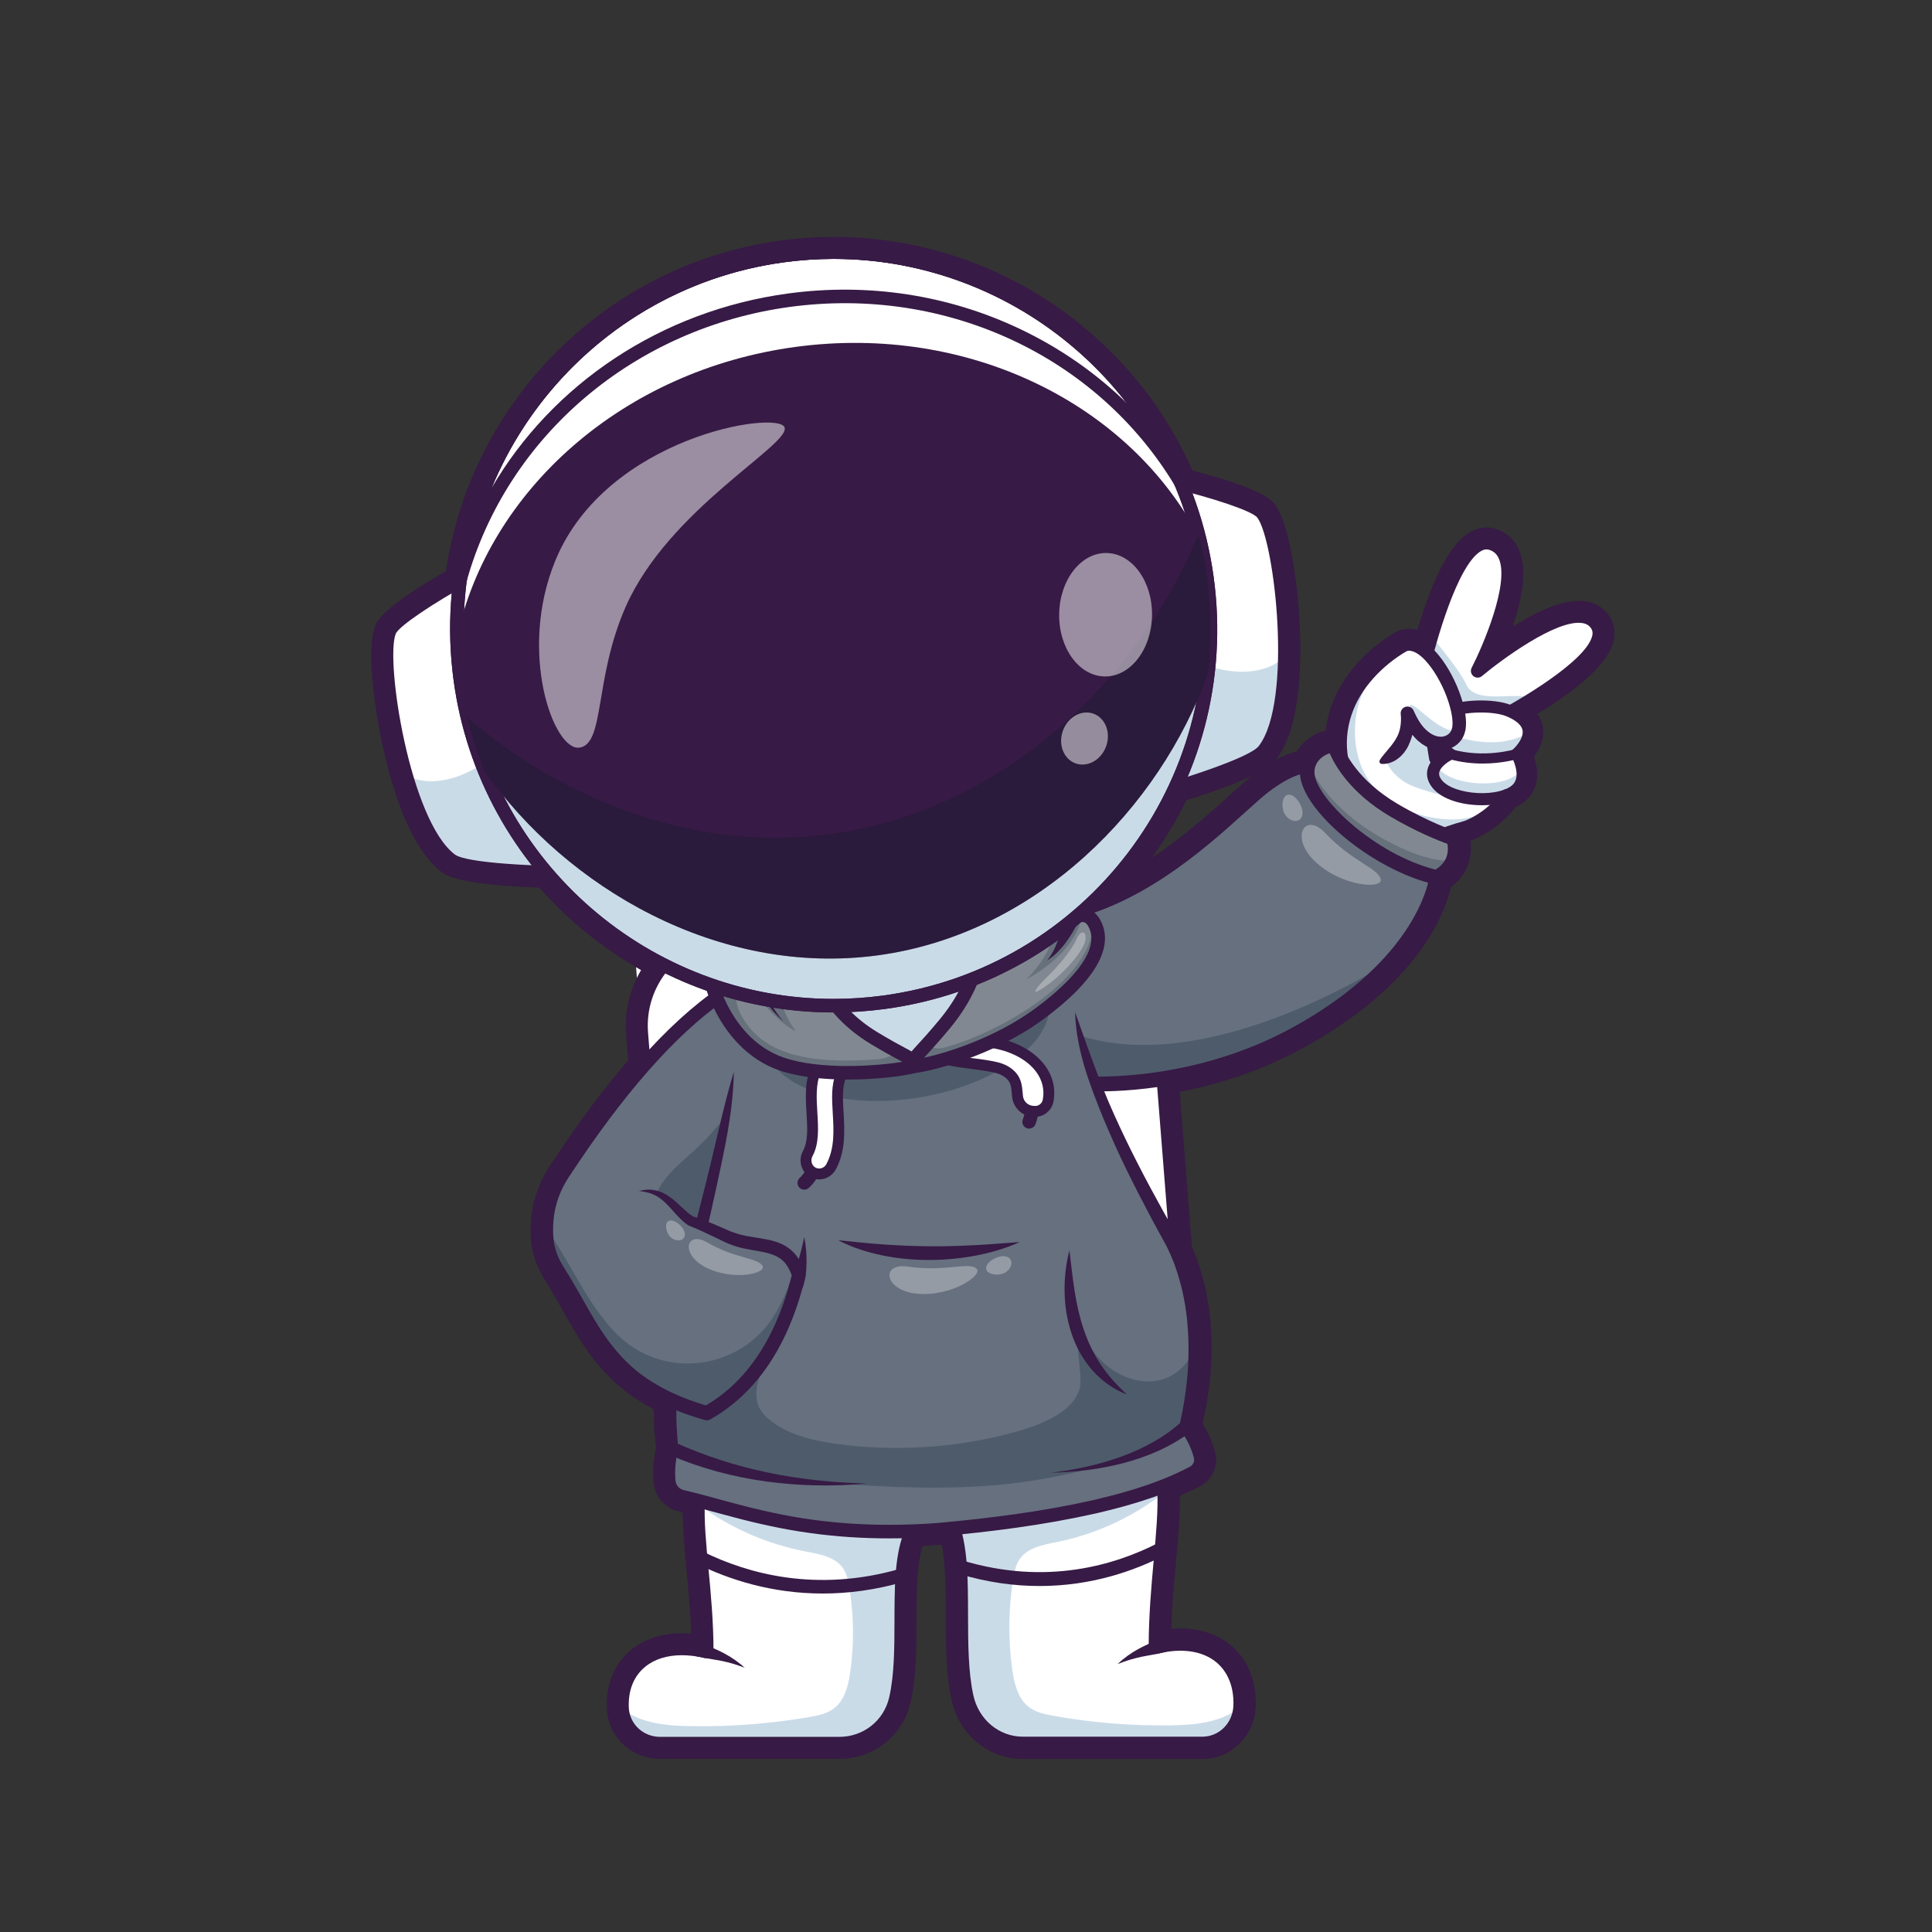 <?xml version="1.0" encoding="utf-8"?>
<!-- Generator: Adobe Illustrator 27.5.0, SVG Export Plug-In . SVG Version: 6.00 Build 0)  -->
<svg version="1.1" id="Layer_1" xmlns="http://www.w3.org/2000/svg" xmlns:xlink="http://www.w3.org/1999/xlink" x="0px" y="0px"
	 viewBox="0 0 4000 4000" style="enable-background:new 0 0 4000 4000;" xml:space="preserve">
<rect x="0" y="0" width="4000" height="4000" fill="#333333" stroke="none"/>
<g>
	
	<g>
		<g>
			<g>
				<path style="fill:#FFFFFF;" d="M2429.36,2985.734l-989.42,78.462c-21.228,1.683-39.974-14.308-41.658-35.536l-82.807-1044.214
					c-1.683-21.228,14.308-39.974,35.536-41.658l989.42-78.462c21.229-1.683,39.974,14.308,41.658,35.536l82.807,1044.214
					C2466.58,2965.304,2450.588,2984.05,2429.36,2985.734z"/>
			</g>
			<g>
				<path style="fill:#371A45;" d="M1578.873,3066.586c-107.107,0-198.201-82.637-206.812-191.206l-58.32-735.439
					c-9.05-114.116,76.428-214.324,190.549-223.374l680.645-53.975c55.085-4.377,108.699,13.103,151.001,49.189
					c42.305,36.089,68.008,86.294,72.373,141.362l58.32,735.435c9.05,114.121-76.428,214.326-190.549,223.379l-680.642,53.975
					C1589.886,3066.371,1584.349,3066.586,1578.873,3066.586z M2201.48,1889.977c-4.761,0-9.534,0.188-14.329,0.569l-680.645,53.975
					c-98.706,7.827-172.639,94.497-164.812,193.203l58.32,735.439c7.83,98.701,94.497,172.72,193.206,164.81l680.642-53.975
					c98.706-7.827,172.639-94.497,164.812-193.203l-58.32-735.435c-3.774-47.603-26.013-91.016-62.62-122.244
					C2284.815,1905.033,2243.988,1889.977,2201.48,1889.977z M2274.971,2997.978h0.049H2274.971z"/>
			</g>
			<g>
				<g>
					<path style="fill:#FFFFFF;" d="M2774.317,1542.147c1.334,160.338,157.803,181.752,202.353,181.279
						c92.916-1.002,142.331-76.874,142.331-76.874l-49.167-110.216l-19.761-58.053l-35.046-20.073
						c-17.077-60.825-65.928-136.653-107.15-123.473C2907.877,1334.736,2773.158,1403.94,2774.317,1542.147z"/>
				</g>
				<g>
					<path style="fill:#CADBE8;" d="M3143.444,1600.567c-10.984,47.309-82.918,75.845-212.714,29.322
						c-45.72-16.387-76.758-58.239-65.774-105.549c10.983-47.309,58.239-76.757,105.549-65.774
						C3017.814,1469.55,3154.428,1553.257,3143.444,1600.567z"/>
				</g>
				<g>
					<path style="fill:#FFFFFF;" d="M3174.282,1446.372c-43.188,27.024-79.867,45.818-79.867,45.818l-121.649,77.764l-28.726-177.4
						c0,0,7.201-32.784,19.796-75.467c24.859-84.532,70.693-207.845,122.88-192.27c93.856,28.026-27.38,264.19-27.38,264.19
						s199.078-167.388,246.607-95.68C3333.752,1335.286,3245.224,1401.942,3174.282,1446.372z"/>
				</g>
				<g>
					<path style="fill:#CADBE8;" d="M3174.282,1446.372c-43.188,27.024-79.867,45.818-79.867,45.818l-121.649,77.764l-28.726-177.4
						c0,0,7.201-32.784,19.796-75.467c20.841,26.094,59.947,73.774,71.538,99.456
						C3055.337,1460.776,3137.569,1430.02,3174.282,1446.372z"/>
				</g>
				<g>
					<path style="fill:#371A45;" d="M2972.757,1583.937c-1.938,0-3.882-0.403-5.703-1.218c-4.294-1.919-7.332-5.872-8.083-10.515
						l-28.713-177.436c-0.281-1.738-0.232-3.516,0.149-5.237c5.208-23.643,52.871-232.166,121.482-272.537
						c12.649-7.441,26.077-9.37,38.826-5.557c17.71,5.288,30.962,17.207,38.325,34.47c21.27,49.868-8.765,139.277-32.976,196.863
						c50.962-37.107,131.821-87.983,183.494-80.491c16.316,2.351,29.47,10.427,38.035,23.352c7.449,11.238,9.431,24.641,5.735,38.76
						c-19.265,73.611-198.545,167.881-221.938,179.907l-121.106,77.439C2977.999,1583.198,2975.384,1583.937,2972.757,1583.937z
						 M2958.258,1392.951l24.89,153.801l103.75-66.34c0.374-0.239,0.759-0.461,1.155-0.664
						c53.245-27.297,194.456-109.692,208.254-162.432c2.227-8.508-0.073-13.352-1.997-16.255c-4.216-6.362-10.171-9.9-18.733-11.135
						c-53.628-7.727-167.803,76.631-207.268,109.792c-5.09,4.28-12.49,4.375-17.69,0.227c-5.2-4.143-6.755-11.379-3.721-17.295
						c23.201-45.222,78.572-173.941,56.448-225.791c-4.17-9.775-10.725-15.703-20.625-18.66c-3.357-1.003-8.74-1.802-16.665,2.864
						C3017.469,1169.65,2972.386,1330.058,2958.258,1392.951z"/>
				</g>
				<g>
					<path style="fill:#FFFFFF;" d="M3141.059,1633.194c-32.126,32.504-135.267,27.22-165.402-9.816
						c-25.633-31.531,12.771-55.204,23.493-60.999c1.672-0.932,2.687-1.379,2.687-1.379s-35.342-20.494-34.553-54.084
						c0.049-2.174,0.249-4.403,0.65-6.722c6.25-37.51,112.389-46.505,155.543-28.886c32.261,13.179,41.876,29.795,41.639,45.124
						c-0.241,16.33-11.659,31.202-18.777,38.926c-3.275,3.518-5.607,5.526-5.607,5.526S3166.807,1607.174,3141.059,1633.194z"/>
				</g>
				<g>
					<path style="fill:#CADBE8;" d="M3146.339,1555.359c-29.622,7.415-88.055,18.155-147.19,7.02
						c1.672-0.932,2.687-1.379,2.687-1.379s-35.342-20.494-34.553-54.084c33.328,15.839,126.929,53,197.833,9.517
						C3164.875,1532.762,3153.457,1547.635,3146.339,1555.359z"/>
				</g>
				<g>
					<path style="fill:#CADBE8;" d="M3141.059,1633.194c-32.126,32.504-135.267,27.22-165.402-9.816
						c-12.608-15.49-9.728-29.068-2.281-39.582c1.253,2.248,2.809,4.567,4.719,6.922c30.092,37.027,133.234,42.311,165.349,9.849
						c3.331-3.369,5.828-7.067,7.558-10.99C3153.816,1603.931,3153.26,1620.825,3141.059,1633.194z"/>
				</g>
				<g>
					<path style="fill:#371A45;" d="M3068.792,1667.209c-3.386,0-6.819-0.083-10.298-0.254
						c-41.418-2.012-76.016-15.339-92.546-35.652c-12.402-15.244-12.542-29.17-10.471-38.169
						c3.372-14.668,14.48-25.906,24.341-33.303c-13.12-12.222-28.933-33.357-24.236-61.663c1.387-8.369,6.782-20.435,24.607-30.391
						c38.167-21.323,113.303-22.263,148.042-8.081l0,0c29.075,11.87,45.505,28.247,48.833,48.677
						c3.833,23.513-11.65,44.624-21.199,55.1c7.217,16.729,18.762,53.64-5.894,78.557
						C3134.122,1658.046,3104.241,1667.209,3068.792,1667.209z M3066.302,1475.16c-27.119,0-56.218,4.634-73.889,14.504
						c-5.032,2.81-11.216,7.28-12.1,12.605c-4.753,28.657,27.48,47.695,27.808,47.883c4.043,2.344,6.448,6.738,6.238,11.406
						c-0.208,4.668-2.996,8.833-7.231,10.806c-6.145,2.898-24.402,14.004-27.227,26.426c-0.437,1.921-1.765,7.766,5.493,16.687
						c11.75,14.438,40.92,24.815,74.319,26.438c31.897,1.538,60.374-5.325,72.437-17.52c18.743-18.94-2.151-56.985-2.366-57.366
						c-2.9-5.2-1.758-11.75,2.754-15.635c6.362-5.537,22.368-23.391,19.773-39.048c-2.312-13.955-19.524-23.713-33.557-29.443l0,0
						C3106.322,1477.829,3086.881,1475.16,3066.302,1475.16z"/>
				</g>
				<g>
					<path style="fill:#371A45;" d="M3069.615,1580.847c-21.406,0-45.757-2.461-70.732-9.827c-5.535-1.631-8.696-7.441-7.065-12.974
						c1.631-5.537,7.439-8.703,12.974-7.065c67.703,19.961,132.144,0.151,132.788-0.049c5.515-1.741,11.37,1.326,13.101,6.826
						c1.733,5.503-1.323,11.37-6.826,13.101C3141.951,1571.457,3111.409,1580.847,3069.615,1580.847z"/>
				</g>
				<g>
					<path style="fill:#FFFFFF;" d="M2907.882,1334.753c54.721-17.502,122.81,121.688,112.363,174.635
						c-7.975,40.418-63.246,62.851-108.134-1.505C2866.632,1442.679,2821.949,1362.238,2907.882,1334.753z"/>
				</g>
				<g>
					<path style="fill:#FFFFFF;" d="M3119.003,1646.574c0,0-49.427,75.843-142.311,76.848
						c-44.564,0.482-201.038-20.929-202.378-181.286c-1.155-138.195,133.568-207.382,133.568-207.382
						c54.721-17.502,122.81,121.688,112.363,174.635c-7.975,40.418-72.863,49.323-106.406-32.843c0,0,11.421,70.212-54.892,100.912
						l114.631,106.942l104.603,3.699L3119.003,1646.574z"/>
				</g>
				<g>
					<path style="fill:#FFFFFF;" d="M2892.225,1552.803l-2.284-2.123c2.347-1.094,4.513-2.184,6.611-3.381
						C2895.218,1549.128,2893.786,1550.981,2892.225,1552.803z"/>
				</g>
				<g>
					<path style="fill:#CADBE8;" d="M2918.677,1465.136c-1.023-27.547,58.09,55.702,100.749,47.741
						c-9.417,32.133-56.695,41.093-90.44-7.843C2931.281,1483.583,2918.677,1465.136,2918.677,1465.136z"/>
				</g>
				<g>
					<path style="fill:#CADBE8;" d="M3060.549,1687.465l17.649,0.638c-23.811,17.867-57.887,34.853-101.51,35.331
						c-44.581,0.483-201.048-20.959-202.376-181.302c-0.788-94.037,61.38-156.162,101.173-186.204
						c-34.737,34.538-70.794,87.705-70.198,159.44c1.326,160.342,157.793,181.784,202.375,181.302
						C3027.242,1696.437,3044.896,1692.934,3060.549,1687.465z"/>
				</g>
				<g>
					<path style="fill:#FFFFFF;" d="M3118.958,1646.634c-0.492,0.75-4.385,6.538-11.594,14.65l-2.711-0.083L3118.958,1646.634z"/>
				</g>
				<g>
					<path style="fill:#FFFFFF;" d="M3109.172,1661.339c-1.763,1.32-3.58,2.673-5.472,3.964c1.278-1.387,2.502-2.742,3.664-4.02
						L3109.172,1661.339z"/>
				</g>
				<g>
					<path style="fill:#371A45;" d="M2811.839,1661.239c-15.715-8.169-27.438-22.149-35.314-37.685
						c-8.026-15.565-12.718-32.664-14.693-49.742c-3.569-33.907-1.428-68.807,9.45-101.423
						c5.348-16.263,12.604-31.831,21.318-46.414c8.765-14.561,19.012-28.097,30.216-40.657
						c11.248-12.526,23.504-24.046,36.559-34.528c6.523-5.251,13.236-10.257,20.173-14.986c7.069-4.769,13.792-9.096,21.954-13.474
						c0.583-0.313,1.182-0.57,1.79-0.771l0.337-0.107c10.922-3.548,22.898-2.261,32.294,1.366
						c9.562,3.603,17.343,8.979,24.229,14.731c6.912,5.777,12.776,12.155,18.225,18.723c5.472,6.562,10.354,13.414,14.88,20.43
						c9.103,14.011,16.669,28.732,23.231,43.91c6.421,15.246,11.822,30.952,15.382,47.558c1.72,8.335,3.028,16.875,3.32,25.93
						c0.132,4.531,0.041,9.181-0.662,14.108l-0.549,3.689c-0.297,1.269-0.694,2.571-1.057,3.852
						c-0.851,2.544-1.318,5.188-2.623,7.595c-4.15,10.078-12.44,18.459-21.938,23.578c-9.545,5.082-20.565,7.295-30.729,6.045
						c-2.623-0.025-5.055-0.634-7.514-1.19c-2.417-0.631-5.01-0.962-7.253-1.926c-4.54-1.83-9.257-3.491-13.197-6.137
						c-2.043-1.229-4.127-2.429-6.108-3.726l-5.446-4.359c-3.795-2.803-6.82-6.153-9.938-9.447
						c-12.229-13.359-20.555-28.754-27.263-44.357l26.715-7.52c0.518,3.711,0.679,6.298,0.813,9.332
						c0.128,2.92,0.13,5.82,0.026,8.703c-0.145,5.777-0.806,11.516-1.702,17.237c-2.044,11.395-5.46,22.715-10.532,33.523
						c-2.328,5.511-5.847,10.474-9.346,15.33c-1.968,2.275-4.06,4.444-6.095,6.639c-2.017,2.228-4.572,3.861-6.857,5.753
						c-9.426,7.289-21.05,11.273-33.028,10.861c-2.857-0.098-5.094-2.494-4.995-5.35c0.03-0.862,0.269-1.667,0.666-2.369
						l0.418-0.729c2.963-5.188,6.438-8.648,9.376-12.509c2.911-3.855,6.085-6.99,8.723-10.529
						c5.735-6.587,10.709-13.32,15.147-20.707c4.5-7.338,7.597-15.766,8.99-24.613c0.677-4.425,1.212-8.896,1.317-13.389
						c0.084-2.25,0.084-4.482-0.015-6.693c-0.066-2.094-0.297-4.632-0.475-6.007l-0.024-0.184
						c-0.994-7.667,4.416-14.688,12.082-15.682c6.341-0.822,12.243,2.752,14.656,8.345c5.743,13.335,12.768,25.997,21.909,35.948
						c9.031,9.801,20.384,17.107,31.439,17.93c5.534,0.799,10.689-0.598,14.981-2.808c4.212-2.35,7.878-5.709,9.685-10.366
						c0.691-1.02,0.719-2.414,1.188-3.572l0.586-1.83l0.297-2.167c0.429-2.878,0.521-6.156,0.414-9.501
						c-0.211-6.722-1.254-13.844-2.727-20.954c-6.306-28.57-18.74-57.083-34.731-82.064c-4.023-6.242-8.322-12.264-12.964-17.818
						c-4.611-5.568-9.498-10.845-14.719-15.179c-5.178-4.36-10.676-7.933-15.912-9.878c-5.284-1.956-9.858-2.236-14.079-0.953
						l2.125-0.878c-5.964,3.198-12.781,7.489-18.976,11.703c-6.306,4.297-12.449,8.879-18.407,13.677
						c-11.934,9.579-23.108,20.094-33.271,31.413c-20.324,22.62-36.533,48.735-45.797,77.16
						c-9.367,28.272-11.923,58.958-6.629,88.481c2.538,14.645,6.243,28.772,11.161,42.549c5.027,13.809,10.892,27.07,16.443,42.88
						l0.047,0.133c0.91,2.594-0.454,5.436-3.048,6.346C2814.44,1661.991,2813.013,1661.844,2811.839,1661.239z"/>
				</g>
				<g>
					<path style="fill:#371A45;" d="M3129.505,1653.418c-2.497,3.653-4.63,6.432-7.057,9.414c-2.35,2.94-4.82,5.732-7.314,8.498
						c-2.48,2.781-5.141,5.369-7.71,8.057l-8.127,7.615c-11.08,9.886-23.308,18.539-36.375,25.788
						c-13.138,6.999-26.711,13.817-41.35,17.689c-14.601,3.802-30.427,3.244-44.836-2.879c-2.313-0.983-3.392-3.656-2.409-5.969
						c0.413-0.971,1.123-1.724,1.979-2.199l0.339-0.188c13.463-7.465,25.709-10.373,37.984-14.565
						c6.247-1.491,12.341-3.574,18.557-5.418c5.959-2.525,11.958-5.025,17.548-8.381c11.365-6.301,22.118-13.879,31.901-22.612
						l7.173-6.721c2.25-2.374,4.615-4.654,6.783-7.092c2.185-2.427,4.349-4.866,6.363-7.39c2.001-2.424,4.087-5.227,5.544-7.335
						l0.353-0.51c3.936-5.692,11.741-7.116,17.433-3.18C3131.96,1639.962,3133.391,1647.731,3129.505,1653.418z"/>
				</g>
			</g>
			<g>
				<g>
					<path style="fill:#FFFFFF;" d="M1966.338,3145.263c41.334,86.771,9.534,253.428,34.94,368.024
						c12.563,56.768,61.02,96.712,116.543,96.712h371.501c40.829,0,75.377-32.649,78.405-75.005
						c0.112-0.941,0.168-1.941,0.225-2.941c3.533-92.3-67.413-148.892-175.375-122.067c0-124.479,20.807-235.78,18.059-319.903
						c-0.168-7.295-0.617-14.413-1.234-21.296L1966.338,3145.263z"/>
				</g>
				<g>
					<path style="fill:#CADBE8;" d="M1966.338,3145.263c41.334,86.771,9.534,253.428,34.94,368.024
						c12.563,56.768,61.02,96.712,116.543,96.712h371.501c40.829,0,75.377-32.649,78.405-75.005
						c-13.965,10.707-29.948,18.766-46.438,24.237c-31.744,10.53-65.506,12.412-98.82,12.883
						c-80.761,1.177-161.635-5.412-241.274-19.648c-18.508-3.294-37.744-7.353-52.551-19.472
						c-21.648-17.707-28.939-48.297-32.921-76.77c-8.693-62.534-7.964-126.479,2.299-188.777
						c2.075-12.883,4.767-26.061,11.553-37.061c16.152-26.178,49.522-31.885,78.742-37.767
						c80.144-16.118,156.755-51.474,222.317-102.536c-0.168-7.295-0.617-14.413-1.234-21.296L1966.338,3145.263z"/>
				</g>
				<g>
					<path style="fill:#371A45;" d="M2489.324,3624.36h-371.479c-62.827,0-116.538-44.395-130.615-107.959
						c-11.47-51.792-11.599-113.315-11.726-172.813c-0.159-75.273-0.307-146.372-22.126-192.148
						c-1.936-4.058-1.858-8.784,0.208-12.778c2.065-3.989,5.881-6.782,10.313-7.549l443.064-76.475
						c3.94-0.693,8.01,0.317,11.191,2.764s5.193,6.108,5.552,10.103c4.214,46.953-0.728,101.724-6.45,165.146
						c-4.38,48.56-9.29,102.988-10.178,159.6c51.255-8.877,96.453,0.313,128.691,26.514c31.816,25.864,48.342,66.279,46.536,113.809
						C2580.343,3584.042,2539.5,3624.36,2489.324,3624.36z M1986.378,3156.376c17.558,50.229,17.698,116.948,17.847,187.148
						c0.122,57.969,0.249,117.91,11.047,166.665c11.14,50.313,53.32,85.449,102.573,85.449h371.479
						c34.673,0,62.908-28.184,64.277-64.16c1.458-38.286-11.311-70.4-35.95-90.43c-28.777-23.394-71.963-29.482-121.611-17.129
						c-4.285,1.06-8.826,0.098-12.31-2.622c-3.481-2.72-5.515-6.895-5.515-11.313c0-64.253,5.544-125.703,10.435-179.917
						c4.958-54.946,9.316-103.257,7.48-144.419L1986.378,3156.376z"/>
				</g>
				<g>
					<path style="fill:#371A45;" d="M2410.787,3420.753c-7.95,2.102-15.979,3.521-23.993,5.091
						c-8.013,1.545-16.143,2.8-24.245,4.485c-8.075,1.752-16.072,3.939-24.197,6.288c-8.036,2.526-16.122,5.365-24.293,8.666
						c12.295-12.051,26.73-22.34,42.218-30.908c15.519-8.51,31.923-15.801,48.742-21.757c7.477-2.648,15.684,1.267,18.331,8.744
						c2.648,7.476-1.267,15.684-8.744,18.331c-0.363,0.128-0.728,0.242-1.094,0.34L2410.787,3420.753z"/>
				</g>
				<g>
					<path style="fill:#371A45;" d="M2152.386,3283.676c-52.212,0-108.811-7.412-169.041-25.723
						c-7.588-2.31-11.868-10.327-9.561-17.915c2.305-7.588,10.325-11.855,17.915-9.565c174.954,53.184,317.815,9.624,406.855-36.279
						c7.051-3.633,15.71-0.859,19.343,6.182c3.633,7.051,0.867,15.713-6.184,19.346
						C2348.614,3252.255,2259.827,3283.676,2152.386,3283.676z"/>
				</g>
			</g>
			<g>
				<g>
					<path style="fill:#FFFFFF;" d="M1889.461,3166.935c-41.334,82.724-9.534,241.61-34.94,350.862
						c-12.563,54.121-61.02,92.202-116.543,92.202h-371.501c-40.829,0-75.377-31.127-78.406-71.507
						c-0.112-0.897-0.168-1.851-0.224-2.804c-3.533-87.996,67.413-141.949,175.375-116.375c0-118.674-20.807-224.785-18.059-304.986
						c0.168-6.955,0.617-13.741,1.234-20.302L1889.461,3166.935z"/>
				</g>
				<g>
					<path style="fill:#CADBE8;" d="M1889.461,3166.935c-41.334,82.724-9.534,241.61-34.94,350.862
						c-12.563,54.121-61.02,92.202-116.543,92.202h-371.501c-40.829,0-75.377-31.127-78.406-71.507
						c13.965,10.208,29.949,17.891,46.438,23.107c31.744,10.039,65.506,11.834,98.82,12.282
						c80.761,1.122,161.634-5.16,241.274-18.732c18.508-3.141,37.745-7.01,52.551-18.564c21.648-16.881,28.939-46.045,32.921-73.19
						c8.693-59.617,7.964-120.581-2.299-179.974c-2.075-12.282-4.767-24.845-11.553-35.333
						c-16.152-24.958-49.522-30.397-78.742-36.006c-80.144-15.367-156.755-49.074-222.317-97.755
						c0.168-6.955,0.617-13.741,1.234-20.302L1889.461,3166.935z"/>
				</g>
				<g>
					<path style="fill:#371A45;" d="M1737.955,3624.023h-371.479c-49.983,0-90.674-38.569-92.637-87.803
						c-1.763-44.097,13.833-82.026,43.914-106.802c32.363-26.65,78.518-36.123,131.301-27.275
						c-0.896-53.838-5.796-105.61-10.168-151.807c-5.725-60.513-10.671-112.773-6.45-157.622c0.364-3.872,2.319-7.417,5.398-9.79
						c3.076-2.373,7.005-3.369,10.837-2.729l443.066,72.905c4.397,0.723,8.186,3.491,10.212,7.456
						c2.026,3.97,2.046,8.662,0.054,12.646c-21.738,43.477-21.89,111.157-22.048,182.813c-0.127,56.777-0.256,115.483-11.75,164.966
						C1854.112,3581.65,1800.55,3624.023,1737.955,3624.023z M1411.756,3426.952c-30.598,0-56.802,8.154-76.177,24.111
						c-23.484,19.341-35.147,48.403-33.723,84.038c1.362,34.136,29.746,60.874,64.619,60.874h371.479
						c49.48,0,91.809-33.447,102.935-81.343c10.774-46.377,10.901-103.467,11.023-158.682
						c0.149-66.714,0.288-130.137,17.664-178.081l-410.261-67.505c-1.804,39.121,2.544,85.078,7.488,137.329
						c4.892,51.709,10.439,110.317,10.439,171.621c0,4.287-1.963,8.34-5.325,11.001c-3.364,2.651-7.754,3.633-11.931,2.642
						C1443.035,3428.94,1426.859,3426.952,1411.756,3426.952z"/>
				</g>
				<g>
					<path style="fill:#371A45;" d="M1450.584,3402.406c16.723,5.658,33.168,12.353,48.674,20.645
						c15.493,8.275,30.018,18.207,42.48,29.914c-8.094-3.22-16.137-5.968-24.151-8.387c-8.087-2.267-16.079-4.336-24.141-5.987
						c-4.033-0.82-8.093-1.489-12.135-2.151c-4.008-0.774-8.033-1.456-12.068-2.066c-8.045-1.326-16.062-2.649-24.039-4.446
						l-2.214-0.499c-7.572-1.706-12.327-9.227-10.621-16.799c1.706-7.572,9.227-12.327,16.799-10.621
						C1449.647,3402.116,1450.13,3402.253,1450.584,3402.406z"/>
				</g>
				<g>
					<path style="fill:#371A45;" d="M1703.423,3299.218c-107.297,0-195.923-29.907-258.945-60.884
						c-6.951-3.418-9.814-11.816-6.399-18.77c3.415-6.943,11.819-9.805,18.767-6.396c89.187,43.843,232.285,85.425,407.524,34.634
						c7.429-2.153,15.215,2.119,17.371,9.565c2.156,7.437-2.126,15.21-9.563,17.368
						C1812.071,3292.157,1755.535,3299.218,1703.423,3299.218z"/>
				</g>
			</g>
			<g>
				<path style="fill:#66707F;" d="M1160.976,2437.031c72.3-111.357,195.685-285.218,335.895-380.561l139.601,100.586
					l-145.209,538.773l-213.12-84.126L1160.976,2437.031z"/>
			</g>
			<g>
				<path style="fill:#4E5B6B;" d="M1359.021,2471.294c18.241-41.575,57.625-69.015,90.316-100.519
					c19.918-19.195,37.74-40.432,55.519-61.625c-15.896,74.532-33.387,148.723-52.457,222.507
					c-14.744-2.595-28.689-9.564-39.615-19.798c-7.927-7.425-14.268-16.486-22.678-23.36s-19.986-11.402-30.166-7.613"/>
			</g>
			<g>
				<path style="fill:#371A45;" d="M1491.263,2709.853c-1.743,0-3.491-0.327-5.149-0.981l-213.12-84.126
					c-2.644-1.045-4.91-2.871-6.494-5.229l-117.166-174.673c-3.127-4.663-3.174-10.742-0.117-15.449
					c118.391-182.344,232.705-311.714,339.771-384.521c4.871-3.306,11.299-3.223,16.079,0.22l139.602,100.586
					c4.734,3.413,6.86,9.395,5.342,15.024l-145.21,538.774c-1.038,3.857-3.672,7.085-7.241,8.882
					C1495.584,2709.35,1493.426,2709.853,1491.263,2709.853z M1287.354,2600.263l194.456,76.763l138.604-514.263l-123.704-89.126
					c-100.161,70.615-207.385,192.749-318.923,363.281L1287.354,2600.263z"/>
			</g>
			<g>
				<path style="fill:#66707F;" d="M2781.409,1650.88c0,0,0.151-42.33-36.795-60.004c-37.317-17.851-84,3.516-128.492,37.688
					c-62.333,47.875-229.667,235.085-434.548,266.584c-205.578,31.606,38.809,347.114,38.809,347.114s231.81,25.594,464.254-102.373
					c273.171-150.389,289.669-323.367,289.669-323.367L2781.409,1650.88z"/>
			</g>
			<g>
				<path style="fill:#66707F;" d="M2166.443,2162.352c27.917,46.319,53.923,79.909,53.923,79.909s231.816,25.581,464.268-102.373
					c92.479-50.93,155.565-104.427,198.512-152.948c0.039-0.036,0.039-0.036,0.039-0.036
					c83.912-94.703,91.116-170.366,91.116-170.366l-192.891-165.658c0,0,0.137-42.331-36.813-60.005
					c-37.284-17.838-83.984,3.531-128.473,37.676c-62.334,47.9-229.655,235.098-434.549,266.597
					C2043.065,1916.448,2108.805,2066.659,2166.443,2162.352z"/>
			</g>
			<g>
				<path style="fill:#371A45;" d="M2269.798,2255.815c-31.489,0-50.059-1.914-50.71-1.987l-4.905-0.537l-3.022-3.906
					c-1.079-1.392-26.743-34.658-54.685-81.025c-9.697-16.123-18.474-31.816-26.091-46.655l-0.002-0.01
					c-42.539-82.993-53.396-146.047-32.266-187.412c14.004-27.417,41.489-44.453,81.689-50.637
					c44.841-6.914,91.46-22.178,138.555-45.369c102.021-50.151,187.17-127.087,243.513-178.001
					c19.524-17.642,34.946-31.575,47.161-40.955c56.565-43.413,103.867-56.519,140.586-38.945
					c34.871,16.68,41.748,51.223,43.101,64.876l193.738,166.387l-0.571,6.003c-0.308,3.245-8.545,80.549-93.992,176.982
					l-0.396,0.439c-50.83,57.314-118.54,109.473-201.25,155.02C2521.837,2242.787,2351.927,2255.815,2269.798,2255.815z
					 M2226.529,2231.113c34.431,2.627,244.524,13.052,452.493-101.421c80.564-44.37,146.309-94.99,195.408-150.466l0.398-0.442
					c66.787-75.532,83.315-138.784,86.953-157.654l-192.029-164.917l0.017-5.369c-0.007-1.384-0.557-35.291-30.195-49.468
					c-28.174-13.474-67.322-1.231-116.362,36.409c-11.475,8.813-27.349,23.157-45.73,39.763
					c-57.305,51.782-143.906,130.034-248.845,181.616c-49.214,24.236-98.098,40.215-145.288,47.488
					c-32.847,5.054-53.945,17.556-64.502,38.22c-17.285,33.84-6.133,91.313,32.253,166.206c7.38,14.375,15.898,29.609,25.32,45.278
					C2198.153,2192.416,2218.929,2220.942,2226.529,2231.113z"/>
			</g>
			<g style="opacity:0.3;">
				<path style="fill:#FFFFFF;" d="M2858.532,1819.484c-6.759-22.638-58.944-35.553-115.472-95.438
					c-41.127-43.569-73.109,8.54-21.288,58.696C2776.65,1835.856,2865.291,1842.122,2858.532,1819.484z"/>
			</g>
			<g>
				<path style="fill:#4E5B6B;" d="M2166.443,2162.352c27.917,46.319,53.923,79.909,53.923,79.909s231.816,25.581,464.268-102.373
					c92.479-50.93,155.565-104.427,198.512-152.948c-4.964,3.277-367.441,242.038-641.121,159.046
					C2197.469,2132.467,2175.092,2141.471,2166.443,2162.352z"/>
			</g>
			<g>
				<path style="fill:#371A45;" d="M2273.573,2259.614c-32.312,0-52.148-2.051-54.846-2.349c-4.063-0.449-7.771-2.529-10.276-5.762
					c-6.494-8.384-158.596-206.572-116.836-311.247c13.127-32.905,42.625-53.103,87.666-60.027
					c161.499-24.829,298.467-148.586,380.305-222.529c19.568-17.681,35.027-31.648,47.344-41.106
					c57.664-44.29,106.182-57.52,144.199-39.336c35.225,16.851,43.11,51.108,44.871,66.255l188.142,161.558
					c3.721,3.196,5.659,8.003,5.193,12.886c-0.706,7.388-20.442,182.671-297.417,335.154
					C2523.316,2245.932,2356.954,2259.614,2273.573,2259.614z M2228.319,2227.782c38.269,2.749,244.705,11.377,449.038-101.118
					c230.313-126.794,273.469-270.476,280.625-304.263l-186.406-160.068c-3.333-2.861-5.251-7.034-5.261-11.423
					c-0.015-1.448-0.654-33.235-28.213-46.416c-26.929-12.886-64.873-0.754-112.783,36.04c-11.36,8.728-27.178,23.017-45.493,39.568
					c-84.348,76.208-225.518,203.762-395.955,229.966c-34.202,5.259-55.205,18.792-64.214,41.375
					C2091.16,2022.87,2184.901,2170.204,2228.319,2227.782z"/>
			</g>
			<g>
				<path style="fill:#818891;" d="M3009.107,1735.558c0,0-56.417-18.74-123.623-58.455
					c-89.173-52.697-115.944-115.449-121.76-130.983c-3.299-8.811-55.594,6.021-57.368,50.586
					c-2.61,65.559,138.108,189.812,267.952,219.815C3029.001,1787.728,3009.107,1735.558,3009.107,1735.558z"/>
			</g>
			<g>
				<path style="fill:#818891;" d="M2706.37,1596.718c-2.609,65.535,138.074,189.8,267.931,219.82
					c18.94-9.972,28.929-22.755,33.917-35.171c9.395-23.495,0.88-45.814,0.88-45.814s-56.395-18.75-123.627-58.438
					c-89.147-52.722-115.919-115.461-121.759-130.989c-2.867-7.668-42.856,2.599-54.334,34.773c0,0,0,0-0.001,0.038
					C2707.677,1585.705,2706.598,1590.986,2706.37,1596.718z"/>
			</g>
			<g>
				<path style="fill:#66717C;" d="M2706.37,1596.718c-2.609,65.535,138.074,189.8,267.931,219.82
					c18.94-9.972,28.929-22.755,33.917-35.171c-22.754,2.343-59.226-2.66-115.705-29.759
					c-147.569-70.834-182.287-168.296-183.136-170.671C2707.677,1585.705,2706.598,1590.986,2706.37,1596.718z"/>
			</g>
			<g>
				<path style="fill:#371A45;" d="M2974.307,1831.618c-1.135,0-2.275-0.129-3.398-0.388
					c-131.138-30.3-282.717-157.752-279.636-235.125c1.672-42.041,37.59-63.377,59.839-66.948
					c19.568-3.159,25.427,8.14,26.748,11.672c6.221,16.611,32.915,74.59,115.305,123.279
					c64.868,38.335,120.156,56.943,120.706,57.127c4.297,1.431,7.727,4.714,9.341,8.945c8.53,22.368,10.757,71.992-41.873,99.7
					C2979.156,1831.03,2976.741,1831.618,2974.307,1831.618z M2752.923,1559.616c-4.795,1.375-11.912,4.568-18.342,10.339
					c-8.296,7.444-12.717,16.646-13.142,27.351c-2.024,50.857,122.622,170.928,250.603,203.142
					c27.717-17.117,26.953-41.592,24.634-53.279c-17.898-6.567-64.736-25.081-118.872-57.07
					C2798.06,1642.973,2765.264,1587.807,2752.923,1559.616z"/>
			</g>
			<g style="opacity:0.3;">
				<path style="fill:#FFFFFF;" d="M2661.108,1687.434c11.775,16.945,34.808,17.113,35.644-3.877
					c0.62-15.577-15.428-40.119-29.53-38.247C2653.256,1647.164,2651.903,1674.185,2661.108,1687.434z"/>
			</g>
			<g>
				<path style="fill:#66707F;" d="M2225.966,2095.728c26.174,142.8,106.186,306.683,201.903,476.715
					c53.332,103.861,61.693,241.162,28.042,381.372c13.805,18.507,23.917,38.946,29.598,61.701
					c3.312,13.264-3.202,26.996-15.24,33.476c-100.484,54.097-268.373,94.806-524.724,117.943
					c-268.491,21.058-418.381-41.893-533.166-68.247c-14.594-3.351-25.773-15.418-27.565-30.285
					c-2.76-22.905-0.159-46.202,5.497-69.721c-29.274-202.806,84.126-482.324,128.994-779.57l17.03-72.727l170.852,19.447h190.686
					l229.945-100.951l72.909-50.476L2225.966,2095.728z"/>
			</g>
			<g>
				
					<ellipse transform="matrix(0.987 -0.163 0.163 0.987 -320.182 335.132)" style="fill:#4E5B6B;" cx="1878.192" cy="2114.928" rx="297.797" ry="157.7"/>
			</g>
			<g>
				<path style="fill:#4E5B6B;" d="M1583.382,2822.451c-12.578,29.031-25.173,62.777-11.625,91.35
					c5.877,12.395,16.101,22.078,27.019,30.127c38.729,28.55,87.143,39.298,134.446,45.684
					c119.325,16.111,241.642,8.603,358.229-21.989c33.398-8.763,66.67-19.552,96.33-37.553c22.046-13.38,43.054-32.659,48.131-58.39
					c2.278-11.547,1.146-23.48,0.004-35.203c-3.296-33.859-6.593-67.717-9.889-101.576c15.773,35.772,37.145,69.854,67.383,93.961
					s70.303,37.201,107.678,28.576s69.91-41.742,72.533-80.899c8.586,31.36,10.756,64.546,6.33,96.797
					c-3.309,24.108-10.441,48.031-23.791,68.17c-26.301,39.677-72.577,59.552-117.011,74.658
					c-86.08,29.263-175.379,48.576-265.662,57.456c-116.72,11.48-234.373,5.543-351.35-2.803
					c-107.24-7.652-216.069-17.716-316.25-57.672c-4.445-1.773-9.009-3.698-12.323-7.213c-5.834-6.187-6.428-15.642-6.686-24.24
					c-1.004-33.458-1.055-70.03,19.279-96.228c8.729-11.245,20.548-19.529,32.683-26.731
					c40.193-23.853,86.037-37.632,132.441-39.805"/>
			</g>
			<g>
				<g>
					<path style="fill:#371A45;" d="M2130.677,2336.645c-1.821,0-3.669-0.356-5.454-1.108c-7.131-3.018-10.469-11.245-7.454-18.374
						c2.756-6.519,4.258-14.048,4.465-22.383c0.19-7.739,6.648-13.701,14.363-13.672c7.742,0.195,13.862,6.626,13.669,14.365
						c-0.293,11.865-2.537,22.837-6.667,32.607C2141.336,2333.432,2136.143,2336.645,2130.677,2336.645z"/>
				</g>
				<g>
					<path style="fill:#FFFFFF;" d="M1951.153,2191.071c37.421,10.415,80.302,11.168,113.04,19.434
						c8.781,2.217,17.15,6.01,24.223,11.664c18.881,15.094,15.956,32.171,18.584,49.79c2.209,14.811,14.059,26.458,28.892,28.515
						c2.501,0.347,5.045,0.518,7.629,0.517c12.991-0.005,24.048-9.488,26.489-22.248c11.406-59.62-42.258-111.165-123.515-121.322
						L1951.153,2191.071z"/>
				</g>
				<g>
					<path style="fill:#371A45;" d="M2143.529,2312.206c-3.105,0-6.189-0.21-9.175-0.625c-19.709-2.729-35.52-18.345-38.447-37.969
						c-0.579-3.872-0.901-7.598-1.211-11.196c-1.125-13.018-1.941-22.417-13.284-31.489c-5.466-4.37-12.183-7.578-19.966-9.546
						c-14.399-3.633-31.084-5.781-48.75-8.057c-21.414-2.754-43.555-5.601-64.551-11.445c-4.717-1.313-8.037-5.532-8.203-10.425
						s2.861-9.331,7.478-10.957l95.344-33.652c1.641-0.576,3.394-0.767,5.125-0.552c50.461,6.304,92.722,28.242,115.945,60.181
						c16.277,22.383,22.222,48.101,17.195,74.38C2177.552,2299.013,2161.781,2312.201,2143.529,2312.206z M1993.326,2188.085
						c7.422,1.084,14.873,2.046,22.234,2.993c18.347,2.358,35.679,4.59,51.379,8.555c10.911,2.754,20.493,7.388,28.481,13.774
						c18.855,15.073,20.391,32.817,21.624,47.075c0.281,3.242,0.559,6.523,1.05,9.819c1.47,9.849,9.421,17.686,19.341,19.063
						c1.968,0.269,4.016,0.41,6.089,0.41c7.505-0.005,14.014-5.527,15.469-13.14c3.833-20.029-0.767-39.731-13.301-56.968
						c-19.209-26.416-54.827-44.844-97.991-50.776L1993.326,2188.085z"/>
				</g>
			</g>
			<g>
				<g>
					<path style="fill:#371A45;" d="M1665.13,2463.08c-3.879,0-7.742-1.606-10.515-4.741c-5.125-5.806-4.575-14.663,1.228-19.79
						c5.3-4.683,9.907-10.82,13.696-18.247c3.518-6.904,11.963-9.634,18.862-6.118c6.897,3.521,9.636,11.963,6.118,18.862
						c-5.396,10.576-12.163,19.497-20.112,26.519C1671.741,2461.923,1668.428,2463.08,1665.13,2463.08z"/>
				</g>
				<g>
					<path style="fill:#FFFFFF;" d="M1693.166,2207.896c-31.212,52.02,5.127,132.991-20.771,180.256
						c-8.356,15.25-1.953,34.889,14.404,40.793c0.197,0.071,0.396,0.141,0.596,0.21c12.664,4.364,26.914-1.566,33.246-13.369
						c37.692-70.263-7.758-155.524,28.61-202.282L1693.166,2207.896z"/>
				</g>
				<g>
					<path style="fill:#371A45;" d="M1695.926,2441.791c-4.082,0-8.196-0.654-12.188-2.031l-0.837-0.298
						c-10.427-3.765-18.76-12.021-22.769-22.627c-4.216-11.147-3.33-23.564,2.427-34.072c10.818-19.741,9.106-48.003,7.295-77.925
						c-2.161-35.679-4.395-72.568,13.694-102.715c2.234-3.721,6.428-5.767,10.735-5.391l56.084,5.61
						c4.063,0.405,7.585,2.988,9.194,6.743c1.609,3.75,1.05,8.081-1.455,11.304c-15.291,19.658-13.567,49.004-11.572,82.983
						c2.18,37.124,4.651,79.199-16.008,117.715C1723.57,2434.052,1709.937,2441.791,1695.926,2441.791z M1699.534,2219.804
						c-10.93,23.521-9.082,54.063-7.288,83.677c1.924,31.782,3.914,64.644-10.015,90.063c-2.602,4.751-3.01,10.347-1.116,15.356
						c1.714,4.531,5.083,7.905,9.49,9.492c7.732,2.666,16.379-0.879,20.149-7.91c17.664-32.925,15.488-69.971,13.384-105.796
						c-1.746-29.702-3.411-58.081,6.687-81.753L1699.534,2219.804z"/>
				</g>
			</g>
			<g>
				<path style="fill:#371A45;" d="M1519.305,2219.113c-0.873,66.824-13.348,132.323-27.105,197.084
					c-3.345,16.236-6.823,32.431-10.423,48.585l-10.755,48.47l-22.029,96.647c-14.453,64.365-28.823,128.657-38.102,193.374
					c-2.169,16.179-4.65,32.347-6.043,48.528l-2.472,24.271c-0.592,8.088-0.828,16.171-1.264,24.258
					c-2.04,32.395-0.091,64.507,3.078,96.348l0.073,0.735c0.154,1.548,0.025,3.115-0.318,4.547l-0.003,0.012
					c-3.009,12.589-5.162,25.232-5.909,37.776c-0.369,6.269-0.396,12.51-0.036,18.687l0.35,4.619l0.244,2.297
					c0.078,0.785,0.162,1.583,0.252,1.975c0.297,2.002,0.884,3.951,1.75,5.793c1.723,3.688,4.633,6.891,8.162,9.084
					c1.765,1.098,3.682,1.946,5.682,2.516l4.3,1.085l5.024,1.222c13.452,3.171,26.657,6.726,39.867,10.233
					c26.341,7.153,52.386,14.389,78.537,21.059c26.119,6.745,52.354,12.593,78.695,17.863
					c105.384,20.75,213.604,25.103,320.752,16.949c107.578-9.732,215.326-23.373,320.377-46.956
					c26.167-6.198,52.302-12.589,77.91-20.454c12.908-3.654,25.506-8.097,38.211-12.26c12.521-4.59,25.099-9.062,37.32-14.266
					c6.202-2.424,12.257-5.118,18.258-7.912c6.039-2.726,12.09-5.431,17.906-8.523l8.819-4.483l2.205-1.12l1.057-0.543l0.596-0.365
					c0.809-0.459,1.567-1.007,2.263-1.616c2.837-2.385,4.829-5.75,5.514-9.226c0.349-1.738,0.39-3.495,0.118-5.214
					c-0.106-0.428-0.19-0.848-0.263-1.29l-0.596-2.259l-1.264-4.496c-1.763-5.971-3.925-11.815-6.417-17.521
					c-4.961-11.426-11.387-22.234-18.897-32.351l-0.056-0.077c-2.523-3.45-3.276-7.654-2.425-11.524l0.03-0.132
					c8.155-36.332,13.954-73.146,16.73-110.128c2.789-36.982,2.203-74.105-1.558-110.773
					c-3.864-36.666-12.049-72.707-24.143-107.203c-1.365-4.375-3.211-8.549-4.888-12.794c-1.736-4.209-3.34-8.523-5.178-12.652
					l-5.74-12.205c-0.983-2.04-1.843-4.063-2.924-6.121l-3.417-6.197c-9.114-16.465-18.262-33.063-27.197-49.921
					c-17.865-33.608-35.3-67.475-52.049-101.717c-16.707-34.269-32.361-69.088-47.061-104.339
					c-14.52-35.314-28.435-70.985-39.499-107.663c-10.692-36.73-18.56-74.632-19.388-113.102
					c12.962,36.133,25.12,71.582,38.327,106.82c12.894,35.296,26.729,70.287,42.211,104.623
					c30.828,68.724,65.785,135.697,102.487,201.754l27.857,49.641l3.514,6.221c1.146,2.125,2.193,4.45,3.293,6.666l6.507,13.467
					c2.061,4.509,3.822,9.069,5.744,13.605c1.854,4.552,3.875,9.048,5.398,13.713c13.529,36.884,22.066,75.367,26.307,114.101
					c4.286,38.761,4.116,77.795,0.998,116.409c-3.144,38.634-9.587,76.906-19.063,114.34l-2.395-11.655l0.065,0.089
					c8.684,11.689,16.244,24.381,22.11,37.885c2.944,6.742,5.501,13.665,7.588,20.723l1.495,5.312l0.702,2.667l0.754,3.702
					c0.793,4.992,0.675,10.133-0.31,15.055c-1.956,9.866-7.347,18.789-14.889,25.16c-1.872,1.606-3.888,3.053-6.013,4.298
					l-1.595,0.934l-1.206,0.624l-2.336,1.189l-9.345,4.754c-6.19,3.279-12.54,6.125-18.883,8.99
					c-6.319,2.938-12.675,5.762-19.129,8.29c-12.789,5.438-25.814,10.078-38.805,14.833c-13.108,4.304-26.152,8.89-39.392,12.643
					c-26.35,8.086-53.032,14.615-79.733,20.935c-107.12,24.026-215.524,37.713-324.324,47.565
					c-54.842,4.151-109.791,5.136-164.734,2.447c-54.909-2.724-109.716-9.267-163.67-19.819
					c-26.943-5.386-53.761-11.372-80.259-18.214c-26.503-6.761-52.818-14.073-78.917-21.159
					c-13.049-3.465-26.084-6.972-39.079-10.033l-4.876-1.187c-1.652-0.409-3.025-0.709-5.577-1.414
					c-4.53-1.286-8.882-3.211-12.88-5.704c-7.995-4.977-14.593-12.24-18.656-20.862c-2.034-4.302-3.439-8.92-4.141-13.633
					c-0.218-1.28-0.302-2.172-0.395-3.076l-0.292-2.769l-0.421-5.54c-0.433-7.385-0.394-14.752,0.036-22.043
					c0.872-14.59,3.334-28.83,6.636-42.655l0.003-0.013l-0.245,5.28l-2.798-25.405l-1.385-12.714
					c-0.447-4.238-0.327-8.471-0.496-12.709l-0.601-25.423c-0.2-4.247-0.046-8.462,0.169-12.671l0.522-12.639
					c0.395-8.419,0.6-16.87,1.161-25.265l2.382-25.079c1.232-16.791,4.041-33.276,6.411-49.84
					c10.299-66.088,24.984-130.945,40.784-195.269l24.195-96.239l12.192-48.012c4.089-15.998,8.051-32.013,11.876-48.048
					C1486.225,2347.167,1500.162,2283.019,1519.305,2219.113z"/>
			</g>
			<g>
				<path style="fill:#371A45;" d="M1395.994,2985.865l23.319,10.115l23.603,9.465l23.838,8.917l24.126,8.17
					c32.301,10.565,65.278,19.282,98.719,26.198c33.404,7.17,67.318,12.144,101.447,15.948c34.142,3.717,68.54,5.828,103.072,6.913
					c-34.408,3.167-69.053,4.366-103.746,3.703c-34.702-0.574-69.411-3.455-103.975-8.023
					c-34.524-4.816-68.852-11.72-102.641-20.897l-25.201-7.403l-24.977-8.198l-24.643-9.194l-24.305-10.079
					c-7.153-2.967-10.547-11.17-7.581-18.323c2.967-7.153,11.17-10.547,18.323-7.581c0.047,0.02,0.094,0.039,0.141,0.059
					L1395.994,2985.865z"/>
			</g>
			<g>
				<path style="fill:#371A45;" d="M2464.886,2964.587c-42.126,31.74-90.478,51.862-139.578,64.743
					c-49.256,12.833-99.665,18.562-149.819,19.829c49.818-5.915,99.07-16.305,145.65-33.216
					c46.438-16.884,90.421-40.605,125.795-72.899l0.04-0.037c5.726-5.227,14.605-4.823,19.832,0.903
					c5.227,5.726,4.823,14.605-0.903,19.832C2465.581,2964.038,2465.229,2964.327,2464.886,2964.587z"/>
			</g>
			<g>
				<g>
					
						<ellipse transform="matrix(1 -0.008 0.008 1 -15.187 15.565)" style="fill:#CADBE8;" cx="1841.41" cy="1811.938" rx="319.056" ry="389.677"/>
				</g>
				<g>
					<g>
						<g>
							<path style="fill:#818891;" d="M1891.984,2207.681c31.949-2.865,159.211-34.915,258.688-107.829
								c88.578-64.925,145.545-135.19,114.312-189.733c-16.594-28.978-48.044-7.559-48.044-7.559s16.38-94.125-85.385-98.436
								c-90.499-3.834-151.609-20.72-116.92,53.297c34.689,74.017,14.107,175.087-58.843,262.792
								C1893.231,2195.428,1889.211,2186.757,1891.984,2207.681z"/>
						</g>
						<g>
							<path style="fill:#818891;" d="M2150.682,2099.862c-99.499,72.893-226.765,104.957-258.7,107.803
								c-2.769-20.897,1.254-12.233,63.818-87.462c20.274-24.393,36.496-49.802,48.633-75.386
								c31.493-66.401,35.261-133.979,10.209-187.411c-34.68-74.012,26.398-57.114,116.905-53.292
								c101.787,4.316,85.399,98.45,85.399,98.45s10.813-7.365,23.111-7.594c8.638-0.179,18.069,3.177,24.94,15.155
								C2296.231,1964.643,2239.266,2034.923,2150.682,2099.862z"/>
						</g>
						<g>
							<path style="fill:#818891;" d="M2150.682,2099.862c-99.499,72.893-226.765,104.957-258.7,107.803
								c-2.015-15.202-0.446-14.759,24.649-42.369c9.418-10.301,22.119-24.574,39.169-45.093
								c20.274-24.393,36.496-49.802,48.633-75.386c31.493-66.401,35.261-133.979,10.209-187.411
								c-34.68-74.012,26.398-57.114,116.905-53.292c101.787,4.316,85.399,98.45,85.399,98.45s10.813-7.365,23.111-7.594
								c7.74-0.181,16.075,2.509,22.642,11.647c0.825,1.07,1.555,2.246,2.298,3.507
								C2296.231,1964.643,2239.266,2034.923,2150.682,2099.862z"/>
						</g>
						<g style="opacity:0.3;">
							<path style="fill:#FFFFFF;" d="M2148.553,2052.063c-11.047,5.846-1.94-8.73,15.099-25.067
								c29.898-28.665,56.651-62.537,65.647-83.283c8.997-20.745,22.181-15.44,17.424,5.053
								C2241.086,1973.056,2191.097,2029.551,2148.553,2052.063z"/>
						</g>
						<g>
							<path style="fill:#66717C;" d="M2150.682,2099.862c-99.499,72.893-226.765,104.957-258.7,107.803
								c-2.015-15.202-0.446-14.759,24.649-42.369c8.076,1.818,20.863,8.342,38.054,3.729
								c118.877-31.895,314.011-146.081,308.013-262.408c0.825,1.07,1.555,2.246,2.298,3.507
								C2296.231,1964.643,2239.266,2034.923,2150.682,2099.862z"/>
						</g>
						<g>
							<path style="fill:#66717C;" d="M2240.057,1894.969c-5.479,35.144-31.747,85.908-115.757,133.424
								c65.99-65.995,64.375-124.354,44.64-105.38c-48.887,46.887-115.848,91.914-164.508,121.803
								c31.493-66.401,35.261-133.979,10.209-187.411c-34.68-74.012,26.398-57.114,116.905-53.292
								c101.787,4.316,85.399,98.45,85.399,98.45S2227.759,1895.198,2240.057,1894.969z"/>
						</g>
						<g>
							<path style="fill:#371A45;" d="M1891.969,2221.703c-6.958,0-12.954-5.156-13.884-12.183
								c-2.654-20.039,2.305-25.439,20.759-45.532c9.685-10.542,24.321-26.475,46.169-52.739
								c68.289-82.104,90.102-177.085,56.926-247.878c-8.757-18.686-17.28-42.368-5.354-59.802
								c14.553-21.279,49.192-18.94,97.126-15.708c12.258,0.828,24.937,1.685,38.438,2.256
								c35.347,1.499,62.019,13.123,79.282,34.553c15.037,18.669,19.431,40.791,20.31,57.092c5.652-1.052,11.941-1.282,18.376,0.208
								c7.832,1.804,18.879,6.943,27.034,21.182c32.026,55.93-8.843,127.859-118.191,208.01
								c-101.558,74.438-232.151,107.476-265.728,110.483C1892.808,2221.684,1892.386,2221.703,1891.969,2221.703z
								 M2048.988,1813.84c-14.71,0-26.353,1.313-29.258,5.562c-0.737,1.077-3.831,7.681,7.6,32.07
								c37.839,80.745,14.558,187.156-60.759,277.707c-22.288,26.797-37.205,43.037-47.075,53.784
								c-2.563,2.788-4.678,5.088-6.411,7.021c48.862-10.43,148.33-42.09,229.299-101.44
								c54.875-40.225,142.195-115.989,110.432-171.458c-3.359-5.869-6.699-7.246-8.918-7.773
								c-7.056-1.668-16.418,3.086-19.141,4.885c-4.661,3.096-10.762,3.137-15.452,0.068c-4.685-3.064-7.139-8.594-6.179-14.111
								c0.049-0.293,5.476-34.47-13.657-58.047c-11.987-14.773-31.67-22.837-58.506-23.974c-13.853-0.589-26.709-1.455-39.141-2.295
								C2077.806,1814.894,2062.164,1813.84,2048.988,1813.84z"/>
						</g>
						<g>
							<path style="fill:#371A45;" d="M2232.921,1906.657c-2.006,4.768-3.926,8.523-6.061,12.592
								c-2.09,3.985-4.291,7.874-6.572,11.702c-4.57,7.648-9.529,15.016-14.846,22.056c-5.344,7.03-11.212,13.643-17.408,19.763
								c-6.289,6.068-13.152,11.439-20.307,15.965c10.823-13.148,17.953-28.151,23.198-43.566
								c2.572-7.742,4.707-15.576,6.409-23.465c0.846-3.944,1.602-7.897,2.223-11.839c0.62-3.842,1.209-8.086,1.402-11.402
								L2232.921,1906.657z"/>
						</g>
					</g>
					<g>
						<g>
							<path style="fill:#818891;" d="M1891.991,2207.68c-31.091,9.341-180.566,27.234-273.608-4.762
								c-128.545-43.82-170.127-208.387-154.551-271.993c8.276-33.794,62.833-41.938,103.411-12.365
								c26.68-58.701,131.554-80.717,117.727,2.694s31.841,171.653,123.804,227.427
								C1887.64,2196.511,1889.218,2186.756,1891.991,2207.68z"/>
						</g>
						<g>
							<path style="fill:#818891;" d="M1891.991,2207.671c-31.077,9.34-180.555,27.241-273.622-4.754
								c-128.516-43.799-170.122-208.386-154.544-271.991c8.272-33.792,62.827-41.922,103.425-12.353
								c26.676-58.736,131.542-80.725,117.705,2.662c-10.186,61.532,11.99,125.733,61.277,177.528
								c17.488,18.417,38.444,35.272,62.555,49.927c20.606,12.479,35.911,21.072,47.377,27.273
								C1888.545,2193.507,1889.942,2192.208,1891.991,2207.671z"/>
						</g>
						<g>
							<path style="fill:#66717C;" d="M1891.991,2207.671c-31.077,9.34-180.555,27.241-273.622-4.754
								c-128.516-43.799-170.122-208.386-154.544-271.991c8.272-33.792,62.827-41.922,103.425-12.353
								c26.676-58.736,131.542-80.725,117.705,2.662c-10.186,61.532,11.99,125.733,61.277,177.528
								c-48.085-14.41-82.422-66.947-114.32-47.904c-33.449,20.045,15.74,84.397,15.74,84.397s-26.792-12.638-58.776-47.992
								c-42.887-47.419-86.167-40.021-50.914,20.292c42.771,73.127,131.458,96.332,275.573,85.926
								c25.068-1.813,37.065-9.516,42.628-17.518C1888.545,2193.507,1889.942,2192.208,1891.991,2207.671z"/>
						</g>
					</g>
					<g>
						<g>
							<path style="fill:#371A45;" d="M1755.279,2235.102c-48.347,0-100.198-4.736-141.455-18.926
								c-132.009-45-181.68-214.807-163.611-288.586c4.128-16.858,16.484-29.824,34.792-36.516
								c23.372-8.542,52.39-5.33,77.319,7.915c23.181-33.525,69.185-54.314,102.935-44.031
								c26.772,8.147,39.312,33.787,33.542,68.586c-13.196,79.609,31.729,161.284,117.244,213.149
								c27.488,16.67,45.476,26.265,57.38,32.612c22.832,12.173,29.722,15.85,32.463,36.533c0.906,6.821-3.274,13.291-9.866,15.269
								C1877.061,2226.806,1819.241,2235.102,1755.279,2235.102z M1513.143,1914.423c-6.978,0-13.313,1.089-18.511,2.988
								c-6.543,2.39-14.831,7.253-17.183,16.848c-14.206,58.017,26.013,214.665,145.457,255.388
								c76.804,26.411,194.988,17.188,245.42,8.755c-2.468-1.353-5.254-2.837-8.096-4.355
								c-12.175-6.494-30.576-16.304-58.726-33.379c-95.523-57.935-145.476-150.552-130.369-241.709
								c3.447-20.784-1.279-33.291-14.043-37.175c-22.344-6.802-63.132,11.877-77.087,42.576c-1.743,3.838-5.122,6.687-9.197,7.759
								c-4.08,1.072-8.418,0.254-11.826-2.229C1543.807,1918.827,1527.178,1914.423,1513.143,1914.423z"/>
						</g>
					</g>
					<g>
						<path style="fill:#371A45;" d="M1621.898,2114.305c-14.918-12.49-27.852-27.484-39.151-43.636
							c-11.254-16.211-20.874-33.772-28.031-52.685c-7.091-18.887-11.799-39.313-11.439-60.777
							c0.247-21.352,6.505-43.834,19.175-62.696l26.301,19.923c-10.885,12.052-18.071,27.562-20.816,44.825
							c-2.814,17.247-1.464,35.809,2.575,53.971c4.061,18.202,10.736,36.134,19.315,53.209
							C1598.467,2083.486,1608.908,2099.848,1621.898,2114.305z"/>
					</g>
				</g>
			</g>
			<g>
				<g>
					<g>
						<g>
							<path style="fill:#FFFFFF;" d="M2417.912,994.125c0,0,175.251,40.719,196.55,69.273
								c39.484,52.936,78.953,390.058,2.907,489.597c-29.776,38.976-278.259,105.16-278.259,105.16L2417.912,994.125z"/>
						</g>
						<g>
							<path style="fill:#CADBE8;" d="M2339.112,1658.164c0,0,248.48-66.2,278.236-105.182
								c29.683-38.832,41.791-113.944,43.091-194.172c-2.453,2.895-81.35,92.005-280.605-40.618
								c-0.104-0.079-0.254-0.152-0.358-0.231L2339.112,1658.164z"/>
						</g>
						<g>
							<path style="fill:#FFFFFF;" d="M1229.254,1807.87c0,0-257.139,2.002-296.161-27.703
								c-38.911-29.579-70.487-98.799-92.998-175.815c-0.052-0.04-0.052-0.04-0.052-0.04
								c-35.19-120.205-48.523-259.49-33.86-296.995c12.963-33.173,171.156-118.898,171.156-118.898l122.854,302.101
								L1229.254,1807.87z"/>
						</g>
						<g>
							<path style="fill:#CADBE8;" d="M1229.254,1807.87c0,0-257.139,2.002-296.161-27.703
								c-38.911-29.579-70.487-98.799-92.998-175.815c3.133,2.142,102.82,67.163,259.815-113.514
								c0.079-0.104,0.204-0.214,0.284-0.318L1229.254,1807.87z"/>
						</g>
						<g>
							<path style="fill:#371A45;" d="M2322.752,1677.023l83.083-700.098l15.251,3.542c42.283,9.824,182.004,44.236,204.612,74.546
								c25.024,33.55,42.859,143.608,47.542,234.988c3.821,74.531,3.091,208.911-44.729,271.506
								c-31.106,40.718-243.525,98.938-285.793,110.198L2322.752,1677.023z M2429.981,1011.41l-74.5,627.769
								c94.946-26.277,232.502-70.818,250.745-94.695c71.055-93.008,32.771-424.739-3.005-472.703
								C2592.659,1057.619,2508.033,1030.431,2429.981,1011.41z"/>
						</g>
						<g>
							<path style="fill:#371A45;" d="M1211.544,1821.945c-67.754,0-250.191-2.651-286.939-30.603
								c-62.695-47.686-99.004-177.068-115.068-249.949c-19.695-89.355-31.658-200.205-16.418-239.185
								c13.769-35.22,139.382-105.42,177.554-126.099l13.767-7.456l265.603,653.062l-20.662,0.164
								C1225.05,1821.913,1218.99,1821.945,1211.544,1821.945z M970.294,1208.305c-70.227,39.023-144.624,87.661-151.057,104.114
								c-21.789,55.728,29.187,385.747,122.346,456.604c23.916,18.191,168.359,24.692,266.873,24.873L970.294,1208.305z"/>
						</g>
					</g>
					<g>
						<polygon style="fill:#D8D8D8;" points="1742.509,1442.643 1742.896,1445.513 1740.88,1444.35 						"/>
					</g>
					<g>
						<polygon style="fill:#D8D8D8;" points="1740.88,1444.35 1739.244,1446.005 1738.857,1443.136 						"/>
					</g>
					<g>
						
							<ellipse transform="matrix(0.707 -0.707 0.707 0.707 -415.169 1601.829)" style="fill:#FFFFFF;" cx="1725.995" cy="1302.068" rx="780.013" ry="780.013"/>
					</g>
					<g>
						<path style="fill:#CADBE8;" d="M2499.022,1197.778c57.587,426.926-241.813,819.691-668.74,877.278
							c-426.926,57.587-819.74-241.807-877.327-668.733c-6.08-45.076-8.192-89.793-6.527-133.73
							c111.804,355.458,466.331,589.511,848.182,538.004s661.646-371.122,675.274-743.499
							C2483.131,1109.023,2492.942,1152.702,2499.022,1197.778z"/>
					</g>
					<g>
						<path style="fill:#371A45;" d="M1725.452,2096.161c-391.096,0.024-732.671-289.883-786.365-687.949
							c-58.528-433.901,246.86-834.524,680.762-893.054c433.921-58.521,834.529,246.865,893.052,680.764
							c28.354,210.19-26.843,418.843-155.422,587.519c-128.579,168.674-315.149,277.183-525.339,305.537
							C1796.307,2093.813,1760.655,2096.161,1725.452,2096.161z M1726.522,536.017c-33.984,0-68.33,2.266-102.922,6.931
							c-418.579,56.462-713.181,442.937-656.724,861.514c51.797,383.984,381.343,663.643,758.596,663.657
							c33.984,0,68.328-2.266,102.917-6.934c418.582-56.46,713.184-442.934,656.724-861.514
							C2433.319,815.685,2103.775,536.017,1726.522,536.017z"/>
					</g>
					<g>
						<path style="fill:#371A45;" d="M1725.452,2096.161c-391.096,0.024-732.671-289.883-786.365-687.949
							c-58.528-433.901,246.86-834.524,680.762-893.054c433.921-58.521,834.529,246.865,893.052,680.764
							c28.354,210.19-26.843,418.843-155.422,587.519c-128.579,168.674-315.149,277.183-525.339,305.537
							C1796.307,2093.813,1760.655,2096.161,1725.452,2096.161z M1726.522,536.017c-33.984,0-68.33,2.266-102.922,6.931
							c-418.579,56.462-713.181,442.937-656.724,861.514c51.797,383.984,381.343,663.643,758.596,663.657
							c33.984,0,68.328-2.266,102.917-6.934c418.582-56.46,713.184-442.934,656.724-861.514
							C2433.319,815.685,2103.775,536.017,1726.522,536.017z"/>
					</g>
					<g>
						<path style="fill:#371A45;" d="M952.657,1213.554c-0.933,0-1.877-0.093-2.825-0.288c-7.207-1.477-12.046-8.271-11.086-15.564
							c46.597-354.075,326.675-634.756,681.099-682.561c354.666-47.835,699.165,148.772,837.805,478.118
							c2.854,6.78-0.017,14.614-6.577,17.942c-6.558,3.333-14.578,1.023-18.367-5.283
							c-161.318-268.633-474.033-414.084-796.648-370.574c-322.419,43.491-585.373,266.433-669.91,567.971
							C964.422,1209.467,958.821,1213.554,952.657,1213.554z M1725.892,536.052c-33.879,0-68.032,2.256-102.297,6.878
							c-275.569,37.173-504.558,220.286-606.572,468.757c125.999-216.599,351.406-368.538,615.286-404.131
							c165.647-22.351,331.609,3.159,479.951,73.755c83.188,39.587,157.864,91.782,221.611,154.402
							C2190.135,648.659,1965.186,536.052,1725.892,536.052z"/>
					</g>
					<g>
						<path style="fill:#371A45;" d="M2498.961,1197.823c9.025,66.907,9.315,133.05,1.696,197.094c0,0-0.071,0.01-0.061,0.08
							c-99.15,277.167-353.878,538.502-683.468,582.96c-329.591,44.458-644.387-140.056-813.43-381.047
							c-0.01-0.071-0.08-0.061-0.08-0.061c-24.385-59.728-41.632-123.583-50.657-190.49c-3.945-29.251-6.218-58.365-6.8-87.206
							c65.363-302.609,341.639-552.45,701.045-600.929c359.475-48.489,692.165,119.354,835.306,393.909
							C2489.512,1140.036,2495.025,1168.643,2498.961,1197.823z"/>
					</g>
					<g style="opacity:0.35;">
						<path style="fill:#111A28;" d="M2498.995,1197.838c9.025,66.908,9.315,133.051,1.696,197.095c0,0-0.071,0.01-0.061,0.08
							c-99.15,277.168-353.88,538.49-683.469,582.948c-329.589,44.457-644.383-140.043-813.429-381.035
							c-0.01-0.071-0.078-0.061-0.078-0.061c-14.513-35.593-26.484-72.609-35.753-110.924
							c199.574,171.339,470.695,279.002,751.255,241.158c357.426-48.212,637.707-320.102,761.473-618.503
							c0.667,1.205,1.322,2.34,1.918,3.554C2489.546,1140.052,2495.06,1168.66,2498.995,1197.838z"/>
					</g>
					<g style="opacity:0.5;">
						<path style="fill:#FFFFFF;" d="M1199.45,1547.894c-53.303,7.19-127.824-198.324-49.409-387.965
							c106.04-256.452,460.886-311.001,474.261-275.22c13.375,35.781-239.577,168.593-328.956,371.7
							C1229.409,1406.248,1252.752,1540.704,1199.45,1547.894z"/>
					</g>
				</g>
				<g style="opacity:0.5;">
					
						<ellipse transform="matrix(0.015 -1 1 0.015 981.698 3542.495)" style="fill:#FFFFFF;" cx="2288.855" cy="1272.983" rx="127.793" ry="96.136"/>
				</g>
				<g style="opacity:0.5;">
					
						<ellipse transform="matrix(0.34 -0.94 0.94 0.34 44.547 3120.961)" style="fill:#FFFFFF;" cx="2246.473" cy="1528.733" rx="54.706" ry="47.59"/>
				</g>
			</g>
			<g>
				<g>
					<path style="fill:#66707F;" d="M1323.011,2465.883c56.084-5.608,72.909,39.259,106.56,61.693
						c30.768,11.301,60.413,24.918,89.735,39.259c67.301,16.825,112.168,5.608,134.602,72.909
						c-29.667,124.465-89.735,229.945-190.686,286.029c-205.063-57.838-232.663-174.83-309.255-295.518
						c-12.072-19.021-20.335-40.372-22.365-62.81c-4.618-51.053,6.594-100.127,39.983-146.429L1323.011,2465.883z"/>
				</g>
				<g>
					<path style="fill:#4E5B6B;" d="M1611.565,2708.613c-66.596,127.705-237.393,154.196-337.449,50.6
						c-53.847-55.752-82.105-122.614-126.299-190.651c-7.06-10.87-12.787-22.519-16.839-34.677
						c-0.553,10.304-0.422,20.694,0.419,31.172c1.833,22.837,9.559,44.773,21.868,64.097
						c77.127,121.077,104.27,238.606,309.956,296.62c100.952-56.084,161.019-161.564,190.686-286.029
						c-2.114-6.342-4.428-11.984-6.941-17.021C1637.305,2652.975,1625.563,2681.771,1611.565,2708.613z"/>
				</g>
				<g>
					<path style="fill:#371A45;" d="M1323.011,2465.884c10.41-2.919,21.808-3.846,33.062-1.562
						c11.271,2.155,22.02,7.49,31.162,14.161c9.319,6.55,17.161,14.369,24.924,21.484c7.636,7.244,15.134,14.017,23.165,18.979
						l-2.177-1.105c21.022,7.088,41.77,14.945,61.908,23.937l14.814,6.55c4.673,1.974,9.442,3.721,14.275,5.26
						c4.835,1.534,9.737,2.856,14.688,3.955c4.995,1.16,9.767,2.029,15.219,2.892c10.615,1.782,21.456,3.322,32.699,5.538
						c11.192,2.246,23.037,5.216,34.556,11.095c11.527,5.747,22.081,14.823,29.499,25.29c7.529,10.456,12.453,21.76,16.402,32.953
						c0.879,2.492,0.966,5.072,0.392,7.463l-0.055,0.222c-13.917,58.427-34.877,115.955-66.942,167.952
						c-16.02,25.935-34.864,50.36-56.672,72.071c-21.777,21.717-46.544,40.643-73.516,55.703c-3.526,1.969-7.513,2.334-11.12,1.334
						l-0.095-0.026c-54.538-15.283-108.374-38.435-154.44-74.053c-22.922-17.876-43.164-38.998-61.004-61.564
						c-4.288-5.754-8.938-11.312-12.914-17.236l-12.079-17.691c-7.553-12.006-15.075-24.024-22.032-36.19
						c-14.087-24.268-27.413-48.551-41.29-72.186l-10.635-17.51c-3.355-5.563-7.714-12.332-11.054-19.018
						c-6.944-13.474-12.184-28.059-14.935-43.306c-0.705-3.805-1.214-7.656-1.592-11.524l-0.786-11.049
						c-0.29-7.357-0.38-14.734-0.057-22.123c0.634-14.772,2.679-29.556,6.229-43.988c7.027-28.922,20.331-56.115,37.6-79.778
						l0.034-0.047c4.565-6.255,13.336-7.625,19.591-3.06c6.226,4.544,7.609,13.26,3.12,19.509
						c-15.291,21.273-26.621,45.009-32.555,70.125c-2.995,12.544-4.693,25.4-5.165,38.362c-0.243,6.482-0.114,12.991,0.179,19.502
						l0.756,9.714c0.321,3.036,0.735,6.07,1.319,9.085c2.26,12.069,6.551,23.889,12.394,35.036
						c2.922,5.716,6.138,10.604,10.002,16.891l11.101,18.008c14.37,24.167,27.688,48.608,41.521,72.33
						c6.833,11.934,14.058,23.436,21.288,34.929l11.415,16.689c3.757,5.607,8.064,10.693,12.062,16.071
						c16.588,20.922,35.022,40.13,55.939,56.426c42.06,32.325,91.954,54.198,144.03,69.132l-11.213,1.308
						c24.622-13.61,47.258-30.733,67.34-50.579c20.103-19.837,37.665-42.344,52.745-66.515
						c30.192-48.439,50.529-103.091,64.156-159.237l0.337,7.684c-3.234-9.38-7.15-18.261-12.346-25.572
						c-5.187-7.34-11.589-12.924-19.529-17.037c-15.922-8.256-37.628-10.91-59.251-14.984c-5.309-0.938-11.266-2.086-16.866-3.542
						c-5.65-1.483-11.233-3.22-16.728-5.198c-5.493-1.984-10.9-4.204-16.189-6.68l-14.863-7.257
						c-19.473-9.321-38.895-18.618-58.839-26.596l-0.57-0.228c-0.569-0.228-1.128-0.54-1.608-0.879
						c-9.748-6.951-17.666-15.152-24.996-23.096c-7.215-8.086-14.036-15.869-21.232-22.884
						c-7.281-6.902-15.117-12.874-24.297-16.977C1344.137,2469.141,1333.854,2466.972,1323.011,2465.884z"/>
				</g>
				<g>
					<path style="fill:#371A45;" d="M1634.901,2657.556c13.738-29.984,23.305-62.775,30.223-96.329
						c1.789,8.63,3.001,17.314,3.691,26.025c0.921,8.74,1.029,17.472,0.971,26.256c-0.008,8.791-0.356,17.635-1.674,26.343
						c-1.368,8.688-3.174,17.363-6.317,25.646l-1.083,2.855c-2.743,7.227-10.825,10.863-18.052,8.12
						c-7.227-2.743-10.863-10.824-8.121-18.052C1634.647,2658.138,1634.778,2657.827,1634.901,2657.556z"/>
				</g>
			</g>
			<g>
				<path style="fill:#371A45;" d="M2214.159,2588.711c3.59,28.567,6.217,56.407,10.614,83.728
					c4.251,27.303,10.148,54.013,18.794,79.589c8.583,25.595,20.062,49.954,34.972,72.465
					c14.867,22.588,33.284,43.028,54.571,62.423c-27.083-9.794-51.611-27.458-71.208-49.616
					c-19.636-22.193-34.3-48.822-43.505-76.823c-9.377-28.006-13.796-57.267-14.279-86.217
					C2203.733,2645.284,2206.869,2616.505,2214.159,2588.711z"/>
			</g>
			<g style="opacity:0.3;">
				<path style="fill:#FFFFFF;" d="M1578.365,2620.282c-10.79-16.362-55.332-14.121-114.573-48.147
					c-43.1-24.755-56.022,24.293-2.85,51.718C1517.25,2652.896,1589.155,2636.644,1578.365,2620.282z"/>
			</g>
			<g style="opacity:0.3;">
				<path style="fill:#FFFFFF;" d="M1389.932,2562.683c13.41,10.639,31.745,5.256,27.382-11.616
					c-3.238-12.521-21.863-28.17-32.614-23.306C1374.051,2532.579,1379.448,2554.365,1389.932,2562.683z"/>
			</g>
			<g style="opacity:0.3;">
				<path style="fill:#FFFFFF;" d="M2020.797,2625.628c-18.264-12.853-64.566,8.092-141.576-3.294
					c-56.028-8.284-49.283,49.118,18.539,56.035C1969.582,2685.694,2039.061,2638.481,2020.797,2625.628z"/>
			</g>
			<g style="opacity:0.3;">
				<path style="fill:#FFFFFF;" d="M2080.887,2634.873c16.829-9.863,18.666-31.559-1.057-33.876
					c-14.636-1.719-38.936,11.617-38.199,25.044C2042.36,2639.339,2067.729,2642.584,2080.887,2634.873z"/>
			</g>
			<g>
				<path style="fill:#371A45;" d="M1735.443,2567.779c32.106,3.218,63.254,6.591,94.433,8.765
					c31.148,2.171,62.174,3.478,93.268,3.764c31.091,0.256,62.217-0.555,93.478-2.252c31.304-1.538,62.626-4.235,94.734-6.545
					c-29.324,13.351-60.472,22.164-92.092,28.271c-31.667,5.933-63.943,8.873-96.242,8.867c-32.292,0.013-64.652-2.972-96.295-9.528
					C1795.124,2592.563,1764.075,2582.756,1735.443,2567.779z"/>
			</g>
		</g>
		<g>
			<path style="fill:#371A45;" d="M2489.324,3641.86h-371.479c-71.099,0-131.836-50.034-147.7-121.675
				c-11.877-53.628-12.009-116.108-12.139-176.523c-0.071-32.71-0.144-66.504-2.214-96.694c-0.005-0.054-0.01-0.112-0.012-0.171
				c-1.289-18.726-3.271-34.805-6.011-48.687c-1.431,0.137-2.861,0.269-4.292,0.396c-11.565,0.884-23.418,1.626-35.474,2.227
				c-5.088,16.699-8.489,37.578-10.344,63.398c-0.005,0.059-0.01,0.112-0.015,0.171c-2.053,28.672-2.122,60.742-2.19,91.758
				c-0.127,57.744-0.256,117.456-12.202,168.877c-15.942,68.643-76.514,116.587-147.297,116.587h-371.479
				c-59.412,0-107.783-45.947-110.122-104.6c-1.987-49.697,15.869-92.676,50.276-121.016
				c31.545-25.977,75.222-37.681,124.404-33.608c-1.594-46.011-5.798-90.454-9.565-130.264
				c-4.058-42.866-7.913-83.594-8.025-120.649c-0.068-0.02-0.137-0.034-0.208-0.049l-6.257-1.523
				c-1.338-0.322-2.742-0.664-4.868-1.255c-6.223-1.763-12.068-4.351-17.463-7.715c-11.021-6.86-19.746-16.631-25.222-28.247
				c-2.769-5.859-4.663-12.09-5.62-18.511c-0.225-1.299-0.354-2.49-0.474-3.657l-0.308-2.93c-0.02-0.171-0.034-0.347-0.049-0.518
				l-0.42-5.542c-0.479-8.105-0.466-16.216,0.015-24.395c0.757-12.637,2.671-25.781,5.845-40.122l-3.56-32.461
				c-0.383-3.638-0.439-7.031-0.491-10.024c-0.022-1.294-0.042-2.588-0.093-3.887l-0.61-25.703c-0.115-2.358-0.122-4.78-0.073-7.183
				c-21.575-11.245-41.558-23.95-59.531-37.847c-22.498-17.544-44.021-39.248-64.028-64.551c-0.105-0.132-0.208-0.269-0.308-0.4
				c-1.435-1.934-2.917-3.838-4.397-5.742c-2.998-3.857-6.096-7.852-9.011-12.192l-12.002-17.578
				c-0.122-0.181-0.242-0.366-0.359-0.552c-8.149-12.949-15.459-24.663-22.412-36.821c-6.409-11.035-12.712-22.173-18.982-33.252
				c-7.246-12.798-14.736-26.035-22.207-38.765l-12.747-20.962c-3.069-5.005-6.545-10.669-9.507-16.597
				c-7.969-15.464-13.552-31.685-16.502-48.018c-0.74-3.994-1.328-8.247-1.787-12.93l-0.825-11.514
				c-0.012-0.181-0.022-0.366-0.029-0.552c-0.347-8.784-0.366-16.499-0.054-23.579c0.691-16.133,2.952-32.085,6.716-47.402
				c6.965-28.667,19.661-56.265,37.722-81.987c53.022-80.635,105.901-151.548,157.256-210.894l-4.299-54.209
				c-3.684-46.44,7.268-92.886,31.016-132.764c-79.402-44.893-150.134-102.261-210.537-170.772
				c-167.986-6.069-194.097-25.925-202.761-32.517c-63.777-48.508-101.309-168.223-121.563-260.11
				c-19.639-89.104-32.908-205.132-15.63-249.324c3.665-9.37,14.668-37.527,146.414-113.264
				c28.684-193.882,127.073-370.874,277.246-498.601c1.438-1.226,2.9-2.441,4.363-3.657l2.432-2.026
				c1.997-1.67,3.997-3.34,6.016-4.985c3.169-2.588,6.37-5.156,9.587-7.705l2.842-2.241
				c82.444-64.797,175.222-112.292,275.764-141.167c0.156-0.046,0.313-0.09,0.462-0.129c10.017-2.878,20.364-5.632,30.474-8.108
				l1.733-0.439c1.934-0.471,3.862-0.911,5.791-1.353l2.605-0.601c3.591-0.835,7.195-1.663,10.813-2.449
				c1.914-0.417,3.838-0.818,5.762-1.218l1.138-0.234c4.312-0.901,8.643-1.77,12.986-2.6l5.466-1.033
				c5.361-0.989,10.74-1.921,16.135-2.805l2.69-0.449c6.616-1.062,13.274-2.07,19.966-2.974c6.502-0.874,12.996-1.648,19.485-2.366
				l3.162-0.327c4.961-0.527,9.917-1.018,14.873-1.455c2.646-0.232,5.276-0.442,7.903-0.645c3.062-0.239,6.125-0.469,9.187-0.674
				c3.901-0.261,7.81-0.508,11.711-0.713l3.455-0.169c190.086-9.385,378.596,49.272,530.698,165.215
				c3.198,2.441,6.328,4.934,9.458,7.429l5.046,3.997c3.792,3.027,7.546,6.06,11.262,9.133l2.261,1.902
				c6.55,5.456,13.049,11.038,19.299,16.582c1.567,1.387,3.123,2.791,4.675,4.192l0.396,0.357
				c5.75,5.183,11.416,10.444,17.004,15.776l3.35,3.206c76.013,73.374,135.869,159.106,178.003,254.941
				c146.934,38.105,164.988,62.317,170.999,70.371c28.369,38.035,46.318,153.433,50.991,244.558
				c4.817,93.965,0.347,219.341-48.303,283.025c-0.203,0.266-0.42,0.549-0.652,0.847c15.09-8.018,29.612-13.767,43.467-17.205
				c14.072-24.199,38.618-38.74,59.417-43.206c1.897-16.077,5.256-31.399,10.032-45.718c5.588-16.995,13.298-33.794,22.898-49.856
				c8.918-14.817,19.736-29.38,32.178-43.328c11.731-13.062,24.724-25.334,38.662-36.523c6.978-5.618,14.141-10.94,21.27-15.801
				c6.836-4.612,14.36-9.509,23.542-14.436c1.44-0.776,2.996-1.448,4.587-1.97c11.628-3.782,24.59-4.019,36.802-0.881
				c32.832-111.15,69.268-179.124,108.394-202.148c16.946-9.978,35.176-12.483,52.712-7.241
				c22.854,6.826,39.944,22.17,49.412,44.375c17.424,40.854,5.669,102.122-13.074,158.122
				c50.569-31.746,107.568-58.328,149.985-52.209c21.399,3.086,38.73,13.809,50.127,31.006l0,0
				c10.281,15.505,13.074,33.784,8.079,52.859c-11.018,42.102-63.882,92.322-157.244,149.419
				c5.923,8.308,9.717,17.439,11.326,27.314c4.077,25.024-7.634,46.963-18.438,61.184c12.109,34.99,7.39,66.504-13.486,87.6
				c-6.423,6.489-14.507,12.073-24.075,16.633c-0.759,0.972-1.526,1.934-2.319,2.91c-2.566,3.21-5.313,6.311-7.883,9.165
				c-1.76,1.97-3.66,3.918-5.564,5.864l-2.493,2.566c-0.225,0.232-0.454,0.461-0.688,0.681l-8.127,7.615
				c-12.302,10.986-25.603,20.417-39.851,28.32c-8.328,4.438-17.49,9.17-27.427,13.191c4.272,27.468-1.072,67.41-40.134,95.232
				c-11.731,52.708-65.222,200.75-303.491,331.926c-79.207,43.604-165.94,74.609-258.037,92.251l25.442,320.82
				c0.833,1.938,1.638,3.887,2.441,5.83l3.271,7.876c1.487,3.56,3.025,7.241,4.358,11.274
				c13.499,36.875,22.642,76.553,27.17,117.939c4.165,37.671,4.507,76.841,1.045,119.722c-2.795,34.36-8.25,69.106-16.226,103.418
				c6.14,9.526,11.36,19.209,15.552,28.867c3.276,7.505,6.082,15.161,8.318,22.729l2.336,8.477c0.085,0.322,0.161,0.645,0.227,0.967
				l0.754,3.701c0.049,0.249,0.095,0.498,0.134,0.752c1.121,7.046,0.974,14.189-0.432,21.23
				c-2.698,13.594-10.071,26.069-20.757,35.098c-2.583,2.217-5.464,4.272-8.464,6.03l-1.602,0.938
				c-0.256,0.146-0.518,0.293-0.784,0.43l-13.01,6.631c-6.143,3.262-12.571,6.162-18.787,8.97l-0.818,0.371
				c-3.542,1.646-6.76,3.101-9.783,4.419c0.659,40.718-3.396,85.703-8.025,137.046c-3.804,42.158-8.054,89.263-9.624,138.11
				c47.729-4.014,90.435,7.393,121.746,32.847c36.189,29.419,55.007,74.893,52.983,128.052
				C2597.474,3594.145,2548.951,3641.86,2489.324,3641.86z M1990.723,3244.814c2.139,31.465,2.212,65.664,2.283,98.74
				c0.125,58.589,0.254,119.136,11.311,169.063c12.288,55.488,58.972,94.243,113.528,94.243h371.479
				c40.732,0,73.892-32.925,75.491-74.951c1.594-41.895-12.642-77.256-40.085-99.565c-27.781-22.583-66.599-30.62-112.236-23.213
				c-0.789,0.127-1.587,0.2-2.385,0.22c-5.071,0.879-10.295-0.503-14.258-3.813c-4.048-3.389-6.35-8.423-6.267-13.701
				c0.906-57.266,5.867-112.246,10.244-160.752c4.988-55.322,9.297-103.105,7.561-144.727c-0.303-7.29,3.948-14.004,10.669-16.846
				l0.896-0.366c0.146-0.063,0.681-0.283,0.83-0.342c5.298-2.07,10.891-4.497,18.132-7.861l0.986-0.444
				c5.984-2.705,11.636-5.254,17.068-8.135l13.845-7.148c1.191-0.698,2.356-1.528,3.455-2.471c4.751-4.014,7.954-9.414,9.119-15.288
				c0.566-2.827,0.647-5.776,0.242-8.579l-1.145-4.971l-1.418-5.039c-1.763-5.957-4.065-12.241-6.78-18.457
				c-4.263-9.819-9.854-19.722-16.626-29.473c-2.861-4.116-3.818-9.258-2.632-14.131c8.521-34.956,14.287-70.444,17.136-105.479
				c3.279-40.625,2.969-77.617-0.95-113.066c-4.236-38.701-12.761-75.703-25.344-110c-0.071-0.195-0.142-0.396-0.208-0.601
				c-0.918-2.813-2.163-5.791-3.481-8.945l-3.33-8.018c-1.062-2.578-2.124-5.151-3.271-7.715c-0.818-1.826-1.316-3.774-1.475-5.771
				l-26.924-339.507c-0.713-9.004,5.544-17.075,14.446-18.623c94.124-16.377,182.559-47.095,262.852-91.304
				c243.23-133.906,282.122-285.872,287.449-314.976c0.889-4.863,3.794-9.121,7.993-11.724
				c43.103-26.721,29.998-68.826,28.12-74.163c-0.046-0.107-0.093-0.215-0.134-0.322c-1.882-4.617-1.704-9.819,0.491-14.299
				c2.192-4.478,6.194-7.808,10.996-9.153c12.935-3.623,25.52-10.054,36.301-15.796c11.719-6.506,22.893-14.426,32.949-23.401
				l7.468-7.002c0.813-0.847,1.636-1.687,2.456-2.525c1.523-1.558,3.052-3.108,4.507-4.739c2.322-2.576,4.568-5.105,6.699-7.771
				c1.514-1.86,2.817-3.538,4.172-5.388c1.863-2.546,4.382-4.541,7.285-5.774c7.31-3.103,13.132-6.814,17.302-11.028
				c16.875-17.053,8.66-44.482,2.261-59.314c-2.722-6.313-1.497-13.638,3.135-18.718c5.986-6.567,19.607-23.657,16.863-40.503
				c-1.375-8.432-6.394-15.869-15.344-22.725c-4.622-3.542-7.18-9.15-6.824-14.963s3.582-11.067,8.604-14.016
				c92.864-54.568,151.243-105.422,160.166-139.521c2.437-9.297,1.294-17.593-3.389-24.656c-0.002-0.002-0.002-0.002-0.002-0.005
				c-5.813-8.772-14.543-14.055-25.942-15.698c-34.214-4.917-96.45,23.257-170.698,77.319c-6.345,4.624-15,4.451-21.165-0.427
				c-6.157-4.878-8.313-13.262-5.269-20.503c35.068-83.406,47.1-150.186,33.013-183.218c-5.33-12.498-14.492-20.762-27.236-24.568
				c-8.088-2.417-16.477-1.113-24.939,3.87c-31.831,18.73-67.505,91.746-97.876,200.32c-1.453,5.19-5.212,9.422-10.198,11.47
				c-4.983,2.051-10.632,1.692-15.317-0.979c-2.891-1.646-5.315-2.82-7.625-3.689c-6.846-2.644-14.421-3.062-20.459-1.182
				c-7.185,3.882-13.191,7.732-19.961,12.3c-6.294,4.29-12.705,9.055-18.979,14.109c-12.485,10.022-24.092,20.981-34.517,32.59
				c-10.955,12.283-20.471,25.078-28.242,37.988c-8.247,13.801-14.88,28.237-19.685,42.854c-5.31,15.918-8.552,33.374-9.663,51.951
				c-0.283,4.756-2.495,9.192-6.125,12.283c-3.63,3.088-8.362,4.548-13.103,4.084c-1.433-0.149-3.147-0.056-5.112,0.259
				c-11.628,1.868-32.095,11.868-40.874,31.765c-2.344,5.315-7.173,9.121-12.891,10.156c-24.072,4.363-51.846,18.535-82.551,42.119
				c-11.753,9.026-26.965,22.771-46.223,40.171c-58.208,52.59-146.091,131.995-251.418,182.617
				c-7.544,3.635-16.609,1.404-21.614-5.317c-5.005-6.716-4.548-16.038,1.091-22.234c15.642-17.188,30.493-34.98,44.136-52.878
				c32.715-42.915,61.03-89.258,84.158-137.739c2.102-4.402,5.945-7.729,10.605-9.175c144.722-44.951,171.516-68.794,176.282-75.032
				c32.451-42.476,47.454-137.236,41.16-259.983c-5.134-100.142-24.5-199.16-44.092-225.422
				c-7.996-10.72-54.673-32.742-159.91-59.519c-5.283-1.345-9.636-5.076-11.777-10.088
				c-40.444-94.719-98.843-179.321-173.572-251.458l-3.203-3.066c-5.342-5.095-10.769-10.134-16.279-15.1l-0.4-0.361
				c-1.479-1.335-2.959-2.671-4.448-3.992c-5.981-5.303-12.202-10.647-18.489-15.884l-2.124-1.787
				c-3.596-2.974-7.19-5.879-10.808-8.765l-5.039-3.994c-2.937-2.341-5.874-4.683-8.87-6.968
				c-145.54-110.94-325.857-167.075-507.776-158.088l-3.328,0.161c-3.726,0.195-7.464,0.432-11.199,0.684
				c-2.937,0.195-5.872,0.415-8.806,0.645c-2.524,0.198-5.046,0.398-7.566,0.618c-4.727,0.415-9.473,0.886-14.219,1.394
				l-3.049,0.313c-6.186,0.684-12.407,1.423-18.63,2.263c-6.399,0.864-12.769,1.829-19.119,2.847l-2.534,0.425
				c-5.193,0.85-10.342,1.743-15.469,2.688l-5.229,0.989c-4.16,0.796-8.301,1.626-12.429,2.488l-1.157,0.239
				c-1.816,0.378-3.633,0.757-5.444,1.15c-3.459,0.752-6.897,1.545-10.334,2.344l-2.717,0.625c-1.78,0.405-3.56,0.813-5.33,1.243
				l-1.697,0.43c-9.617,2.356-19.487,4.983-29.316,7.803c-0.054,0.017-0.11,0.032-0.164,0.049
				c-96.208,27.617-185,73.064-263.906,135.081l-2.751,2.173c-3.064,2.424-6.128,4.885-9.17,7.368
				c-1.917,1.563-3.809,3.142-5.698,4.722l-2.498,2.082c-1.355,1.126-2.712,2.253-4.053,3.396
				c-144.36,122.783-238.708,293.096-265.674,479.568l-0.808,5.679c-0.732,5.408-3.945,10.164-8.689,12.861
				c-94.483,53.745-133.701,87.378-138.577,99.849c-11.931,30.518-4.37,131.125,17.212,229.046
				c26.458,120.032,66.03,207.429,108.572,239.788c6.257,4.758,38.472,20.671,190.332,25.654c4.878,0.159,9.468,2.349,12.659,6.04
				c62.861,72.644,137.678,132.466,222.373,177.803c4.448,2.383,7.654,6.57,8.792,11.484c1.135,4.917,0.095,10.085-2.854,14.177
				c-26.323,36.514-38.865,81.255-35.317,125.986l4.88,61.533c0.371,4.702-1.169,9.351-4.272,12.9
				c-51.873,59.321-105.488,130.942-159.355,212.886c-0.103,0.151-0.205,0.308-0.313,0.459
				c-15.615,22.188-26.553,45.869-32.51,70.386c-3.225,13.12-5.156,26.768-5.75,40.605c-0.268,6.138-0.254,12.622,0.049,20.415
				l0.767,10.771c0.32,3.213,0.774,6.499,1.343,9.575c2.346,12.993,6.809,25.913,13.284,38.481
				c2.378,4.756,5.435,9.736,8.128,14.131l12.961,21.323c7.747,13.188,15.308,26.548,22.62,39.463
				c6.208,10.972,12.449,21.997,18.848,33.022c6.624,11.577,13.672,22.876,21.536,35.376l11.895,17.422
				c2.319,3.452,4.919,6.807,7.676,10.352c1.57,2.021,3.14,4.048,4.668,6.094c18.23,23.027,37.703,42.686,57.883,58.423
				c18.853,14.575,40.3,27.783,63.684,39.219c6.24,3.052,10.085,9.507,9.797,16.45l-0.193,4.644
				c-0.22,4.331-0.33,7.788-0.173,11.118l0.615,25.835c0.054,1.284,0.081,2.842,0.107,4.404c0.042,2.49,0.081,4.844,0.295,6.885
				l3.823,34.844c0.117,1.069,0.137,2.153,0.056,3.228c-0.015,0.19-0.051,0.562-0.085,0.869c-0.059,0.933-0.193,1.86-0.403,2.773
				c-3.047,13.335-4.858,25.332-5.537,36.675c-0.401,6.802-0.413,13.525-0.032,19.971l0.645,7.495
				c0.081,0.786,0.124,1.294,0.244,1.987c0.505,3.369,1.399,6.309,2.71,9.082c2.568,5.449,6.855,10.229,12.082,13.481
				c2.62,1.636,5.442,2.886,8.403,3.726c1.531,0.425,2.603,0.679,3.623,0.928l6.196,1.509c4.041,0.947,8.218,2.012,12.393,3.081
				l1.636,0.415c7.913,2.017,13.379,9.233,13.174,17.397c-0.969,38.628,3.254,83.257,7.727,130.503
				c4.372,46.226,9.324,98.56,10.237,153.003c0.09,5.332-2.258,10.415-6.379,13.809c-4.002,3.291-9.258,4.639-14.336,3.687
				c-0.845-0.01-1.687-0.078-2.52-0.205c-47.004-7.295-86.572,0.996-114.431,23.94c-25.757,21.211-39.094,54.097-37.556,92.598
				c1.587,39.81,34.597,70.996,75.151,70.996h371.479c54.414,0,100.964-36.807,113.206-89.507
				c11.045-47.549,11.172-105.244,11.294-161.035c0.068-31.655,0.139-64.385,2.288-94.307c0.005-0.063,0.01-0.122,0.015-0.186
				c2.566-35.576,7.754-62.3,16.321-84.092c2.534-6.445,8.63-10.791,15.549-11.084c15.781-0.664,31.24-1.567,45.952-2.686
				c4.15-0.376,8.547-0.801,12.947-1.23l6.172-0.596c8.523-0.82,16.362,4.639,18.569,12.896c5.1,19.048,8.511,41.841,10.43,69.678
				C1990.706,3244.526,1990.716,3244.677,1990.723,3244.814z M2409.813,3409.355c-0.007,0-0.015,0-0.022,0
				C2409.798,3409.355,2409.805,3409.355,2409.813,3409.355z M1393.485,2998.686c0,0.005,0,0.015,0,0.02
				C1393.485,2998.7,1393.485,2998.691,1393.485,2998.686z M1393.485,2998.622c0,0.015,0,0.024,0,0.034
				C1393.485,2998.647,1393.485,2998.637,1393.485,2998.622z M1393.485,2998.549c0,0.02,0,0.039,0,0.054
				C1393.485,2998.588,1393.485,2998.569,1393.485,2998.549z M2455.972,1657.067c-20.247,41.423-44.114,81.289-71.157,118.865
				c66.001-43.54,122.08-94.211,163.035-131.213c17.195-15.537,31.235-28.223,43.037-37.759
				C2563.658,1619.897,2521.61,1636.442,2455.972,1657.067z M3023.114,1729.992h0.051H3023.114z M3107.425,1679.386h0.049H3107.425z
				 M2909.815,1337.731c-0.01,0.005-0.017,0.007-0.027,0.012C2909.798,1337.739,2909.805,1337.736,2909.815,1337.731z"/>
		</g>
	</g>
</g>
</svg>
